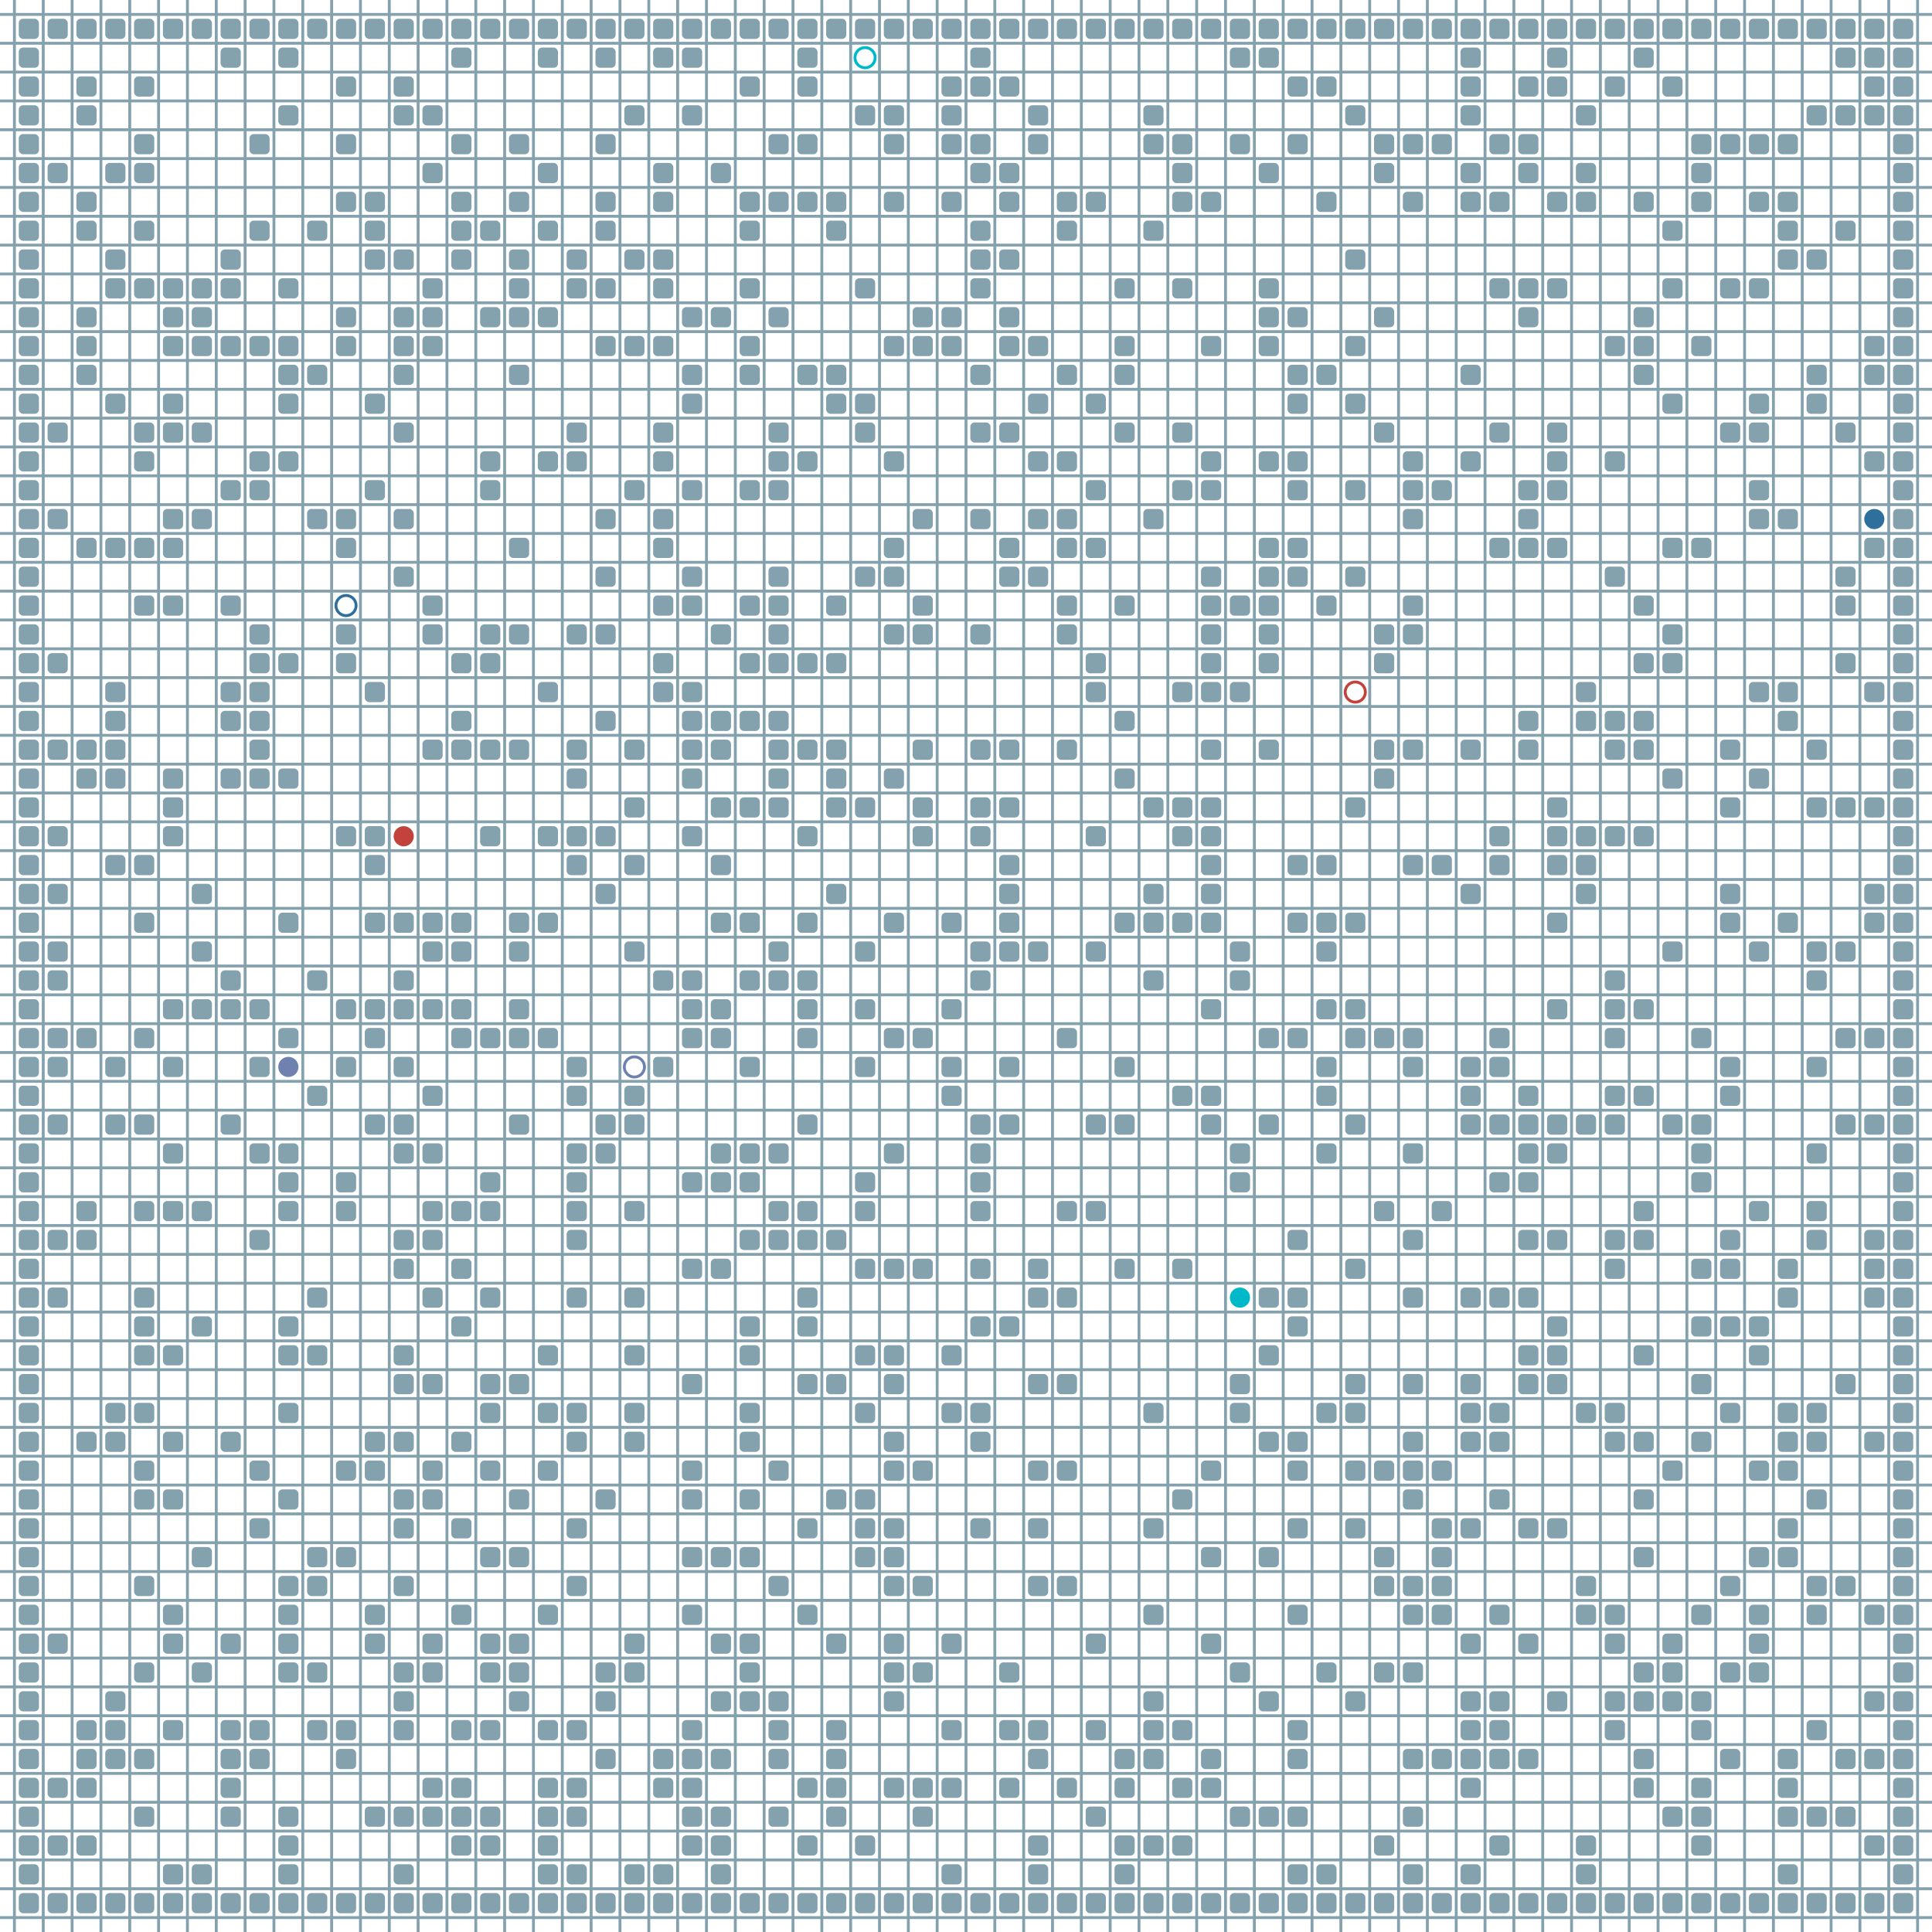<?xml version="1.0" encoding="UTF-8"?>
        <svg xmlns="http://www.w3.org/2000/svg" xmlns:xlink="http://www.w3.org/1999/xlink"
             width="512" height="512" viewBox="0 -6700 6700 6700">
<defs>

        <rect id="obstacle" width="70" height="70" fill="#84A1AE" rx="15"/>
        <style>
        .line {stroke: #84A1AE; stroke-width: 10;}
        .agent {r: 35;}
        .target {fill: none; stroke-width: 10; r: 35;}
        </style>
        
</defs>

<line class="line" x1="-50.0" x2="-50.0" y1="0" y2="-6700" />
<line class="line" x1="50.0" x2="50.0" y1="0" y2="-6700" />
<line class="line" x1="150.0" x2="150.0" y1="0" y2="-6700" />
<line class="line" x1="250.0" x2="250.0" y1="0" y2="-6700" />
<line class="line" x1="350.0" x2="350.0" y1="0" y2="-6700" />
<line class="line" x1="450.0" x2="450.0" y1="0" y2="-6700" />
<line class="line" x1="550.0" x2="550.0" y1="0" y2="-6700" />
<line class="line" x1="650.0" x2="650.0" y1="0" y2="-6700" />
<line class="line" x1="750.0" x2="750.0" y1="0" y2="-6700" />
<line class="line" x1="850.0" x2="850.0" y1="0" y2="-6700" />
<line class="line" x1="950.0" x2="950.0" y1="0" y2="-6700" />
<line class="line" x1="1050.0" x2="1050.0" y1="0" y2="-6700" />
<line class="line" x1="1150.0" x2="1150.0" y1="0" y2="-6700" />
<line class="line" x1="1250.0" x2="1250.0" y1="0" y2="-6700" />
<line class="line" x1="1350.0" x2="1350.0" y1="0" y2="-6700" />
<line class="line" x1="1450.0" x2="1450.0" y1="0" y2="-6700" />
<line class="line" x1="1550.0" x2="1550.0" y1="0" y2="-6700" />
<line class="line" x1="1650.0" x2="1650.0" y1="0" y2="-6700" />
<line class="line" x1="1750.0" x2="1750.0" y1="0" y2="-6700" />
<line class="line" x1="1850.0" x2="1850.0" y1="0" y2="-6700" />
<line class="line" x1="1950.0" x2="1950.0" y1="0" y2="-6700" />
<line class="line" x1="2050.0" x2="2050.0" y1="0" y2="-6700" />
<line class="line" x1="2150.0" x2="2150.0" y1="0" y2="-6700" />
<line class="line" x1="2250.0" x2="2250.0" y1="0" y2="-6700" />
<line class="line" x1="2350.0" x2="2350.0" y1="0" y2="-6700" />
<line class="line" x1="2450.0" x2="2450.0" y1="0" y2="-6700" />
<line class="line" x1="2550.0" x2="2550.0" y1="0" y2="-6700" />
<line class="line" x1="2650.0" x2="2650.0" y1="0" y2="-6700" />
<line class="line" x1="2750.0" x2="2750.0" y1="0" y2="-6700" />
<line class="line" x1="2850.0" x2="2850.0" y1="0" y2="-6700" />
<line class="line" x1="2950.0" x2="2950.0" y1="0" y2="-6700" />
<line class="line" x1="3050.0" x2="3050.0" y1="0" y2="-6700" />
<line class="line" x1="3150.0" x2="3150.0" y1="0" y2="-6700" />
<line class="line" x1="3250.0" x2="3250.0" y1="0" y2="-6700" />
<line class="line" x1="3350.0" x2="3350.0" y1="0" y2="-6700" />
<line class="line" x1="3450.0" x2="3450.0" y1="0" y2="-6700" />
<line class="line" x1="3550.0" x2="3550.0" y1="0" y2="-6700" />
<line class="line" x1="3650.0" x2="3650.0" y1="0" y2="-6700" />
<line class="line" x1="3750.0" x2="3750.0" y1="0" y2="-6700" />
<line class="line" x1="3850.0" x2="3850.0" y1="0" y2="-6700" />
<line class="line" x1="3950.0" x2="3950.0" y1="0" y2="-6700" />
<line class="line" x1="4050.0" x2="4050.0" y1="0" y2="-6700" />
<line class="line" x1="4150.0" x2="4150.0" y1="0" y2="-6700" />
<line class="line" x1="4250.0" x2="4250.0" y1="0" y2="-6700" />
<line class="line" x1="4350.0" x2="4350.0" y1="0" y2="-6700" />
<line class="line" x1="4450.0" x2="4450.0" y1="0" y2="-6700" />
<line class="line" x1="4550.0" x2="4550.0" y1="0" y2="-6700" />
<line class="line" x1="4650.0" x2="4650.0" y1="0" y2="-6700" />
<line class="line" x1="4750.0" x2="4750.0" y1="0" y2="-6700" />
<line class="line" x1="4850.0" x2="4850.0" y1="0" y2="-6700" />
<line class="line" x1="4950.0" x2="4950.0" y1="0" y2="-6700" />
<line class="line" x1="5050.0" x2="5050.0" y1="0" y2="-6700" />
<line class="line" x1="5150.0" x2="5150.0" y1="0" y2="-6700" />
<line class="line" x1="5250.0" x2="5250.0" y1="0" y2="-6700" />
<line class="line" x1="5350.0" x2="5350.0" y1="0" y2="-6700" />
<line class="line" x1="5450.0" x2="5450.0" y1="0" y2="-6700" />
<line class="line" x1="5550.0" x2="5550.0" y1="0" y2="-6700" />
<line class="line" x1="5650.0" x2="5650.0" y1="0" y2="-6700" />
<line class="line" x1="5750.0" x2="5750.0" y1="0" y2="-6700" />
<line class="line" x1="5850.0" x2="5850.0" y1="0" y2="-6700" />
<line class="line" x1="5950.0" x2="5950.0" y1="0" y2="-6700" />
<line class="line" x1="6050.0" x2="6050.0" y1="0" y2="-6700" />
<line class="line" x1="6150.0" x2="6150.0" y1="0" y2="-6700" />
<line class="line" x1="6250.0" x2="6250.0" y1="0" y2="-6700" />
<line class="line" x1="6350.0" x2="6350.0" y1="0" y2="-6700" />
<line class="line" x1="6450.0" x2="6450.0" y1="0" y2="-6700" />
<line class="line" x1="6550.0" x2="6550.0" y1="0" y2="-6700" />
<line class="line" x1="6650.0" x2="6650.0" y1="0" y2="-6700" />
<line class="line" x1="0" x2="6700" y1="50.0" y2="50.0" />
<line class="line" x1="0" x2="6700" y1="-50.0" y2="-50.0" />
<line class="line" x1="0" x2="6700" y1="-150.0" y2="-150.0" />
<line class="line" x1="0" x2="6700" y1="-250.0" y2="-250.0" />
<line class="line" x1="0" x2="6700" y1="-350.0" y2="-350.0" />
<line class="line" x1="0" x2="6700" y1="-450.0" y2="-450.0" />
<line class="line" x1="0" x2="6700" y1="-550.0" y2="-550.0" />
<line class="line" x1="0" x2="6700" y1="-650.0" y2="-650.0" />
<line class="line" x1="0" x2="6700" y1="-750.0" y2="-750.0" />
<line class="line" x1="0" x2="6700" y1="-850.0" y2="-850.0" />
<line class="line" x1="0" x2="6700" y1="-950.0" y2="-950.0" />
<line class="line" x1="0" x2="6700" y1="-1050.0" y2="-1050.0" />
<line class="line" x1="0" x2="6700" y1="-1150.0" y2="-1150.0" />
<line class="line" x1="0" x2="6700" y1="-1250.0" y2="-1250.0" />
<line class="line" x1="0" x2="6700" y1="-1350.0" y2="-1350.0" />
<line class="line" x1="0" x2="6700" y1="-1450.0" y2="-1450.0" />
<line class="line" x1="0" x2="6700" y1="-1550.0" y2="-1550.0" />
<line class="line" x1="0" x2="6700" y1="-1650.0" y2="-1650.0" />
<line class="line" x1="0" x2="6700" y1="-1750.0" y2="-1750.0" />
<line class="line" x1="0" x2="6700" y1="-1850.0" y2="-1850.0" />
<line class="line" x1="0" x2="6700" y1="-1950.0" y2="-1950.0" />
<line class="line" x1="0" x2="6700" y1="-2050.0" y2="-2050.0" />
<line class="line" x1="0" x2="6700" y1="-2150.0" y2="-2150.0" />
<line class="line" x1="0" x2="6700" y1="-2250.0" y2="-2250.0" />
<line class="line" x1="0" x2="6700" y1="-2350.0" y2="-2350.0" />
<line class="line" x1="0" x2="6700" y1="-2450.0" y2="-2450.0" />
<line class="line" x1="0" x2="6700" y1="-2550.0" y2="-2550.0" />
<line class="line" x1="0" x2="6700" y1="-2650.0" y2="-2650.0" />
<line class="line" x1="0" x2="6700" y1="-2750.0" y2="-2750.0" />
<line class="line" x1="0" x2="6700" y1="-2850.0" y2="-2850.0" />
<line class="line" x1="0" x2="6700" y1="-2950.0" y2="-2950.0" />
<line class="line" x1="0" x2="6700" y1="-3050.0" y2="-3050.0" />
<line class="line" x1="0" x2="6700" y1="-3150.0" y2="-3150.0" />
<line class="line" x1="0" x2="6700" y1="-3250.0" y2="-3250.0" />
<line class="line" x1="0" x2="6700" y1="-3350.0" y2="-3350.0" />
<line class="line" x1="0" x2="6700" y1="-3450.0" y2="-3450.0" />
<line class="line" x1="0" x2="6700" y1="-3550.0" y2="-3550.0" />
<line class="line" x1="0" x2="6700" y1="-3650.0" y2="-3650.0" />
<line class="line" x1="0" x2="6700" y1="-3750.0" y2="-3750.0" />
<line class="line" x1="0" x2="6700" y1="-3850.0" y2="-3850.0" />
<line class="line" x1="0" x2="6700" y1="-3950.0" y2="-3950.0" />
<line class="line" x1="0" x2="6700" y1="-4050.0" y2="-4050.0" />
<line class="line" x1="0" x2="6700" y1="-4150.0" y2="-4150.0" />
<line class="line" x1="0" x2="6700" y1="-4250.0" y2="-4250.0" />
<line class="line" x1="0" x2="6700" y1="-4350.0" y2="-4350.0" />
<line class="line" x1="0" x2="6700" y1="-4450.0" y2="-4450.0" />
<line class="line" x1="0" x2="6700" y1="-4550.0" y2="-4550.0" />
<line class="line" x1="0" x2="6700" y1="-4650.0" y2="-4650.0" />
<line class="line" x1="0" x2="6700" y1="-4750.0" y2="-4750.0" />
<line class="line" x1="0" x2="6700" y1="-4850.0" y2="-4850.0" />
<line class="line" x1="0" x2="6700" y1="-4950.0" y2="-4950.0" />
<line class="line" x1="0" x2="6700" y1="-5050.0" y2="-5050.0" />
<line class="line" x1="0" x2="6700" y1="-5150.0" y2="-5150.0" />
<line class="line" x1="0" x2="6700" y1="-5250.0" y2="-5250.0" />
<line class="line" x1="0" x2="6700" y1="-5350.0" y2="-5350.0" />
<line class="line" x1="0" x2="6700" y1="-5450.0" y2="-5450.0" />
<line class="line" x1="0" x2="6700" y1="-5550.0" y2="-5550.0" />
<line class="line" x1="0" x2="6700" y1="-5650.0" y2="-5650.0" />
<line class="line" x1="0" x2="6700" y1="-5750.0" y2="-5750.0" />
<line class="line" x1="0" x2="6700" y1="-5850.0" y2="-5850.0" />
<line class="line" x1="0" x2="6700" y1="-5950.0" y2="-5950.0" />
<line class="line" x1="0" x2="6700" y1="-6050.0" y2="-6050.0" />
<line class="line" x1="0" x2="6700" y1="-6150.0" y2="-6150.0" />
<line class="line" x1="0" x2="6700" y1="-6250.0" y2="-6250.0" />
<line class="line" x1="0" x2="6700" y1="-6350.0" y2="-6350.0" />
<line class="line" x1="0" x2="6700" y1="-6450.0" y2="-6450.0" />
<line class="line" x1="0" x2="6700" y1="-6550.0" y2="-6550.0" />
<line class="line" x1="0" x2="6700" y1="-6650.0" y2="-6650.0" />
<use href="#obstacle" x="65" y="-135" />
<use href="#obstacle" x="65" y="-235" />
<use href="#obstacle" x="65" y="-335" />
<use href="#obstacle" x="65" y="-435" />
<use href="#obstacle" x="65" y="-535" />
<use href="#obstacle" x="65" y="-635" />
<use href="#obstacle" x="65" y="-735" />
<use href="#obstacle" x="65" y="-835" />
<use href="#obstacle" x="65" y="-935" />
<use href="#obstacle" x="65" y="-1035" />
<use href="#obstacle" x="65" y="-1135" />
<use href="#obstacle" x="65" y="-1235" />
<use href="#obstacle" x="65" y="-1335" />
<use href="#obstacle" x="65" y="-1435" />
<use href="#obstacle" x="65" y="-1535" />
<use href="#obstacle" x="65" y="-1635" />
<use href="#obstacle" x="65" y="-1735" />
<use href="#obstacle" x="65" y="-1835" />
<use href="#obstacle" x="65" y="-1935" />
<use href="#obstacle" x="65" y="-2035" />
<use href="#obstacle" x="65" y="-2135" />
<use href="#obstacle" x="65" y="-2235" />
<use href="#obstacle" x="65" y="-2335" />
<use href="#obstacle" x="65" y="-2435" />
<use href="#obstacle" x="65" y="-2535" />
<use href="#obstacle" x="65" y="-2635" />
<use href="#obstacle" x="65" y="-2735" />
<use href="#obstacle" x="65" y="-2835" />
<use href="#obstacle" x="65" y="-2935" />
<use href="#obstacle" x="65" y="-3035" />
<use href="#obstacle" x="65" y="-3135" />
<use href="#obstacle" x="65" y="-3235" />
<use href="#obstacle" x="65" y="-3335" />
<use href="#obstacle" x="65" y="-3435" />
<use href="#obstacle" x="65" y="-3535" />
<use href="#obstacle" x="65" y="-3635" />
<use href="#obstacle" x="65" y="-3735" />
<use href="#obstacle" x="65" y="-3835" />
<use href="#obstacle" x="65" y="-3935" />
<use href="#obstacle" x="65" y="-4035" />
<use href="#obstacle" x="65" y="-4135" />
<use href="#obstacle" x="65" y="-4235" />
<use href="#obstacle" x="65" y="-4335" />
<use href="#obstacle" x="65" y="-4435" />
<use href="#obstacle" x="65" y="-4535" />
<use href="#obstacle" x="65" y="-4635" />
<use href="#obstacle" x="65" y="-4735" />
<use href="#obstacle" x="65" y="-4835" />
<use href="#obstacle" x="65" y="-4935" />
<use href="#obstacle" x="65" y="-5035" />
<use href="#obstacle" x="65" y="-5135" />
<use href="#obstacle" x="65" y="-5235" />
<use href="#obstacle" x="65" y="-5335" />
<use href="#obstacle" x="65" y="-5435" />
<use href="#obstacle" x="65" y="-5535" />
<use href="#obstacle" x="65" y="-5635" />
<use href="#obstacle" x="65" y="-5735" />
<use href="#obstacle" x="65" y="-5835" />
<use href="#obstacle" x="65" y="-5935" />
<use href="#obstacle" x="65" y="-6035" />
<use href="#obstacle" x="65" y="-6135" />
<use href="#obstacle" x="65" y="-6235" />
<use href="#obstacle" x="65" y="-6335" />
<use href="#obstacle" x="65" y="-6435" />
<use href="#obstacle" x="65" y="-6535" />
<use href="#obstacle" x="65" y="-6635" />
<use href="#obstacle" x="165" y="-135" />
<use href="#obstacle" x="165" y="-335" />
<use href="#obstacle" x="165" y="-535" />
<use href="#obstacle" x="165" y="-1035" />
<use href="#obstacle" x="165" y="-2235" />
<use href="#obstacle" x="165" y="-2435" />
<use href="#obstacle" x="165" y="-2835" />
<use href="#obstacle" x="165" y="-3035" />
<use href="#obstacle" x="165" y="-3135" />
<use href="#obstacle" x="165" y="-3335" />
<use href="#obstacle" x="165" y="-3435" />
<use href="#obstacle" x="165" y="-3635" />
<use href="#obstacle" x="165" y="-3835" />
<use href="#obstacle" x="165" y="-4135" />
<use href="#obstacle" x="165" y="-4435" />
<use href="#obstacle" x="165" y="-4935" />
<use href="#obstacle" x="165" y="-5235" />
<use href="#obstacle" x="165" y="-6135" />
<use href="#obstacle" x="165" y="-6635" />
<use href="#obstacle" x="265" y="-135" />
<use href="#obstacle" x="265" y="-335" />
<use href="#obstacle" x="265" y="-535" />
<use href="#obstacle" x="265" y="-635" />
<use href="#obstacle" x="265" y="-735" />
<use href="#obstacle" x="265" y="-1735" />
<use href="#obstacle" x="265" y="-2435" />
<use href="#obstacle" x="265" y="-2535" />
<use href="#obstacle" x="265" y="-3135" />
<use href="#obstacle" x="265" y="-4035" />
<use href="#obstacle" x="265" y="-4135" />
<use href="#obstacle" x="265" y="-4835" />
<use href="#obstacle" x="265" y="-5435" />
<use href="#obstacle" x="265" y="-5535" />
<use href="#obstacle" x="265" y="-5635" />
<use href="#obstacle" x="265" y="-5935" />
<use href="#obstacle" x="265" y="-6035" />
<use href="#obstacle" x="265" y="-6335" />
<use href="#obstacle" x="265" y="-6435" />
<use href="#obstacle" x="265" y="-6635" />
<use href="#obstacle" x="365" y="-135" />
<use href="#obstacle" x="365" y="-635" />
<use href="#obstacle" x="365" y="-735" />
<use href="#obstacle" x="365" y="-835" />
<use href="#obstacle" x="365" y="-1735" />
<use href="#obstacle" x="365" y="-1835" />
<use href="#obstacle" x="365" y="-2835" />
<use href="#obstacle" x="365" y="-3035" />
<use href="#obstacle" x="365" y="-3735" />
<use href="#obstacle" x="365" y="-4035" />
<use href="#obstacle" x="365" y="-4135" />
<use href="#obstacle" x="365" y="-4235" />
<use href="#obstacle" x="365" y="-4335" />
<use href="#obstacle" x="365" y="-4835" />
<use href="#obstacle" x="365" y="-5335" />
<use href="#obstacle" x="365" y="-5735" />
<use href="#obstacle" x="365" y="-5835" />
<use href="#obstacle" x="365" y="-6135" />
<use href="#obstacle" x="365" y="-6635" />
<use href="#obstacle" x="465" y="-135" />
<use href="#obstacle" x="465" y="-435" />
<use href="#obstacle" x="465" y="-635" />
<use href="#obstacle" x="465" y="-935" />
<use href="#obstacle" x="465" y="-1235" />
<use href="#obstacle" x="465" y="-1535" />
<use href="#obstacle" x="465" y="-1635" />
<use href="#obstacle" x="465" y="-1835" />
<use href="#obstacle" x="465" y="-2035" />
<use href="#obstacle" x="465" y="-2135" />
<use href="#obstacle" x="465" y="-2235" />
<use href="#obstacle" x="465" y="-2535" />
<use href="#obstacle" x="465" y="-2835" />
<use href="#obstacle" x="465" y="-3135" />
<use href="#obstacle" x="465" y="-3535" />
<use href="#obstacle" x="465" y="-3735" />
<use href="#obstacle" x="465" y="-4635" />
<use href="#obstacle" x="465" y="-4835" />
<use href="#obstacle" x="465" y="-5135" />
<use href="#obstacle" x="465" y="-5235" />
<use href="#obstacle" x="465" y="-5735" />
<use href="#obstacle" x="465" y="-5935" />
<use href="#obstacle" x="465" y="-6135" />
<use href="#obstacle" x="465" y="-6235" />
<use href="#obstacle" x="465" y="-6435" />
<use href="#obstacle" x="465" y="-6635" />
<use href="#obstacle" x="565" y="-135" />
<use href="#obstacle" x="565" y="-235" />
<use href="#obstacle" x="565" y="-735" />
<use href="#obstacle" x="565" y="-1035" />
<use href="#obstacle" x="565" y="-1135" />
<use href="#obstacle" x="565" y="-1535" />
<use href="#obstacle" x="565" y="-1735" />
<use href="#obstacle" x="565" y="-2035" />
<use href="#obstacle" x="565" y="-2535" />
<use href="#obstacle" x="565" y="-2735" />
<use href="#obstacle" x="565" y="-3035" />
<use href="#obstacle" x="565" y="-3235" />
<use href="#obstacle" x="565" y="-3835" />
<use href="#obstacle" x="565" y="-3935" />
<use href="#obstacle" x="565" y="-4035" />
<use href="#obstacle" x="565" y="-4635" />
<use href="#obstacle" x="565" y="-4835" />
<use href="#obstacle" x="565" y="-4935" />
<use href="#obstacle" x="565" y="-5235" />
<use href="#obstacle" x="565" y="-5335" />
<use href="#obstacle" x="565" y="-5535" />
<use href="#obstacle" x="565" y="-5635" />
<use href="#obstacle" x="565" y="-5735" />
<use href="#obstacle" x="565" y="-6635" />
<use href="#obstacle" x="665" y="-135" />
<use href="#obstacle" x="665" y="-235" />
<use href="#obstacle" x="665" y="-935" />
<use href="#obstacle" x="665" y="-1335" />
<use href="#obstacle" x="665" y="-2135" />
<use href="#obstacle" x="665" y="-2535" />
<use href="#obstacle" x="665" y="-3235" />
<use href="#obstacle" x="665" y="-3435" />
<use href="#obstacle" x="665" y="-3635" />
<use href="#obstacle" x="665" y="-4935" />
<use href="#obstacle" x="665" y="-5235" />
<use href="#obstacle" x="665" y="-5535" />
<use href="#obstacle" x="665" y="-5635" />
<use href="#obstacle" x="665" y="-5735" />
<use href="#obstacle" x="665" y="-6635" />
<use href="#obstacle" x="765" y="-135" />
<use href="#obstacle" x="765" y="-435" />
<use href="#obstacle" x="765" y="-535" />
<use href="#obstacle" x="765" y="-635" />
<use href="#obstacle" x="765" y="-735" />
<use href="#obstacle" x="765" y="-1035" />
<use href="#obstacle" x="765" y="-1735" />
<use href="#obstacle" x="765" y="-2835" />
<use href="#obstacle" x="765" y="-3235" />
<use href="#obstacle" x="765" y="-3335" />
<use href="#obstacle" x="765" y="-4035" />
<use href="#obstacle" x="765" y="-4235" />
<use href="#obstacle" x="765" y="-4335" />
<use href="#obstacle" x="765" y="-4635" />
<use href="#obstacle" x="765" y="-5035" />
<use href="#obstacle" x="765" y="-5535" />
<use href="#obstacle" x="765" y="-5735" />
<use href="#obstacle" x="765" y="-5835" />
<use href="#obstacle" x="765" y="-6535" />
<use href="#obstacle" x="765" y="-6635" />
<use href="#obstacle" x="865" y="-135" />
<use href="#obstacle" x="865" y="-635" />
<use href="#obstacle" x="865" y="-735" />
<use href="#obstacle" x="865" y="-1435" />
<use href="#obstacle" x="865" y="-1635" />
<use href="#obstacle" x="865" y="-2435" />
<use href="#obstacle" x="865" y="-2735" />
<use href="#obstacle" x="865" y="-3035" />
<use href="#obstacle" x="865" y="-3235" />
<use href="#obstacle" x="865" y="-4035" />
<use href="#obstacle" x="865" y="-4135" />
<use href="#obstacle" x="865" y="-4235" />
<use href="#obstacle" x="865" y="-4335" />
<use href="#obstacle" x="865" y="-4435" />
<use href="#obstacle" x="865" y="-4535" />
<use href="#obstacle" x="865" y="-5035" />
<use href="#obstacle" x="865" y="-5135" />
<use href="#obstacle" x="865" y="-5535" />
<use href="#obstacle" x="865" y="-5935" />
<use href="#obstacle" x="865" y="-6235" />
<use href="#obstacle" x="865" y="-6635" />
<use href="#obstacle" x="965" y="-135" />
<use href="#obstacle" x="965" y="-235" />
<use href="#obstacle" x="965" y="-335" />
<use href="#obstacle" x="965" y="-435" />
<use href="#obstacle" x="965" y="-935" />
<use href="#obstacle" x="965" y="-1035" />
<use href="#obstacle" x="965" y="-1135" />
<use href="#obstacle" x="965" y="-1235" />
<use href="#obstacle" x="965" y="-1535" />
<use href="#obstacle" x="965" y="-1835" />
<use href="#obstacle" x="965" y="-2035" />
<use href="#obstacle" x="965" y="-2135" />
<use href="#obstacle" x="965" y="-2535" />
<use href="#obstacle" x="965" y="-2635" />
<use href="#obstacle" x="965" y="-2735" />
<use href="#obstacle" x="965" y="-3135" />
<use href="#obstacle" x="965" y="-3535" />
<use href="#obstacle" x="965" y="-4035" />
<use href="#obstacle" x="965" y="-4435" />
<use href="#obstacle" x="965" y="-5135" />
<use href="#obstacle" x="965" y="-5335" />
<use href="#obstacle" x="965" y="-5435" />
<use href="#obstacle" x="965" y="-5535" />
<use href="#obstacle" x="965" y="-5735" />
<use href="#obstacle" x="965" y="-6335" />
<use href="#obstacle" x="965" y="-6535" />
<use href="#obstacle" x="965" y="-6635" />
<use href="#obstacle" x="1065" y="-135" />
<use href="#obstacle" x="1065" y="-735" />
<use href="#obstacle" x="1065" y="-935" />
<use href="#obstacle" x="1065" y="-1235" />
<use href="#obstacle" x="1065" y="-1335" />
<use href="#obstacle" x="1065" y="-2035" />
<use href="#obstacle" x="1065" y="-2235" />
<use href="#obstacle" x="1065" y="-2935" />
<use href="#obstacle" x="1065" y="-3335" />
<use href="#obstacle" x="1065" y="-4935" />
<use href="#obstacle" x="1065" y="-5435" />
<use href="#obstacle" x="1065" y="-5935" />
<use href="#obstacle" x="1065" y="-6635" />
<use href="#obstacle" x="1165" y="-135" />
<use href="#obstacle" x="1165" y="-635" />
<use href="#obstacle" x="1165" y="-735" />
<use href="#obstacle" x="1165" y="-1335" />
<use href="#obstacle" x="1165" y="-1635" />
<use href="#obstacle" x="1165" y="-2535" />
<use href="#obstacle" x="1165" y="-2635" />
<use href="#obstacle" x="1165" y="-3035" />
<use href="#obstacle" x="1165" y="-3235" />
<use href="#obstacle" x="1165" y="-3835" />
<use href="#obstacle" x="1165" y="-4435" />
<use href="#obstacle" x="1165" y="-4535" />
<use href="#obstacle" x="1165" y="-4835" />
<use href="#obstacle" x="1165" y="-4935" />
<use href="#obstacle" x="1165" y="-5535" />
<use href="#obstacle" x="1165" y="-5635" />
<use href="#obstacle" x="1165" y="-6035" />
<use href="#obstacle" x="1165" y="-6235" />
<use href="#obstacle" x="1165" y="-6435" />
<use href="#obstacle" x="1165" y="-6635" />
<use href="#obstacle" x="1265" y="-135" />
<use href="#obstacle" x="1265" y="-435" />
<use href="#obstacle" x="1265" y="-1035" />
<use href="#obstacle" x="1265" y="-1135" />
<use href="#obstacle" x="1265" y="-1635" />
<use href="#obstacle" x="1265" y="-1735" />
<use href="#obstacle" x="1265" y="-2835" />
<use href="#obstacle" x="1265" y="-3135" />
<use href="#obstacle" x="1265" y="-3235" />
<use href="#obstacle" x="1265" y="-3535" />
<use href="#obstacle" x="1265" y="-3735" />
<use href="#obstacle" x="1265" y="-3835" />
<use href="#obstacle" x="1265" y="-4335" />
<use href="#obstacle" x="1265" y="-5035" />
<use href="#obstacle" x="1265" y="-5335" />
<use href="#obstacle" x="1265" y="-5835" />
<use href="#obstacle" x="1265" y="-5935" />
<use href="#obstacle" x="1265" y="-6035" />
<use href="#obstacle" x="1265" y="-6635" />
<use href="#obstacle" x="1365" y="-135" />
<use href="#obstacle" x="1365" y="-235" />
<use href="#obstacle" x="1365" y="-435" />
<use href="#obstacle" x="1365" y="-735" />
<use href="#obstacle" x="1365" y="-835" />
<use href="#obstacle" x="1365" y="-935" />
<use href="#obstacle" x="1365" y="-1235" />
<use href="#obstacle" x="1365" y="-1435" />
<use href="#obstacle" x="1365" y="-1535" />
<use href="#obstacle" x="1365" y="-1735" />
<use href="#obstacle" x="1365" y="-1935" />
<use href="#obstacle" x="1365" y="-2035" />
<use href="#obstacle" x="1365" y="-2335" />
<use href="#obstacle" x="1365" y="-2435" />
<use href="#obstacle" x="1365" y="-2735" />
<use href="#obstacle" x="1365" y="-2835" />
<use href="#obstacle" x="1365" y="-3035" />
<use href="#obstacle" x="1365" y="-3235" />
<use href="#obstacle" x="1365" y="-3335" />
<use href="#obstacle" x="1365" y="-3535" />
<use href="#obstacle" x="1365" y="-4735" />
<use href="#obstacle" x="1365" y="-4935" />
<use href="#obstacle" x="1365" y="-5235" />
<use href="#obstacle" x="1365" y="-5435" />
<use href="#obstacle" x="1365" y="-5535" />
<use href="#obstacle" x="1365" y="-5635" />
<use href="#obstacle" x="1365" y="-5835" />
<use href="#obstacle" x="1365" y="-6335" />
<use href="#obstacle" x="1365" y="-6435" />
<use href="#obstacle" x="1365" y="-6635" />
<use href="#obstacle" x="1465" y="-135" />
<use href="#obstacle" x="1465" y="-435" />
<use href="#obstacle" x="1465" y="-535" />
<use href="#obstacle" x="1465" y="-935" />
<use href="#obstacle" x="1465" y="-1035" />
<use href="#obstacle" x="1465" y="-1535" />
<use href="#obstacle" x="1465" y="-1635" />
<use href="#obstacle" x="1465" y="-1935" />
<use href="#obstacle" x="1465" y="-2235" />
<use href="#obstacle" x="1465" y="-2435" />
<use href="#obstacle" x="1465" y="-2535" />
<use href="#obstacle" x="1465" y="-2735" />
<use href="#obstacle" x="1465" y="-2935" />
<use href="#obstacle" x="1465" y="-3235" />
<use href="#obstacle" x="1465" y="-3435" />
<use href="#obstacle" x="1465" y="-3535" />
<use href="#obstacle" x="1465" y="-4135" />
<use href="#obstacle" x="1465" y="-4535" />
<use href="#obstacle" x="1465" y="-4635" />
<use href="#obstacle" x="1465" y="-5535" />
<use href="#obstacle" x="1465" y="-5635" />
<use href="#obstacle" x="1465" y="-5735" />
<use href="#obstacle" x="1465" y="-6135" />
<use href="#obstacle" x="1465" y="-6335" />
<use href="#obstacle" x="1465" y="-6635" />
<use href="#obstacle" x="1565" y="-135" />
<use href="#obstacle" x="1565" y="-335" />
<use href="#obstacle" x="1565" y="-435" />
<use href="#obstacle" x="1565" y="-535" />
<use href="#obstacle" x="1565" y="-735" />
<use href="#obstacle" x="1565" y="-1135" />
<use href="#obstacle" x="1565" y="-1435" />
<use href="#obstacle" x="1565" y="-1735" />
<use href="#obstacle" x="1565" y="-2135" />
<use href="#obstacle" x="1565" y="-2335" />
<use href="#obstacle" x="1565" y="-2535" />
<use href="#obstacle" x="1565" y="-3135" />
<use href="#obstacle" x="1565" y="-3235" />
<use href="#obstacle" x="1565" y="-3435" />
<use href="#obstacle" x="1565" y="-3535" />
<use href="#obstacle" x="1565" y="-4135" />
<use href="#obstacle" x="1565" y="-4235" />
<use href="#obstacle" x="1565" y="-4435" />
<use href="#obstacle" x="1565" y="-5835" />
<use href="#obstacle" x="1565" y="-5935" />
<use href="#obstacle" x="1565" y="-6035" />
<use href="#obstacle" x="1565" y="-6235" />
<use href="#obstacle" x="1565" y="-6535" />
<use href="#obstacle" x="1565" y="-6635" />
<use href="#obstacle" x="1665" y="-135" />
<use href="#obstacle" x="1665" y="-335" />
<use href="#obstacle" x="1665" y="-435" />
<use href="#obstacle" x="1665" y="-735" />
<use href="#obstacle" x="1665" y="-935" />
<use href="#obstacle" x="1665" y="-1035" />
<use href="#obstacle" x="1665" y="-1335" />
<use href="#obstacle" x="1665" y="-1635" />
<use href="#obstacle" x="1665" y="-1835" />
<use href="#obstacle" x="1665" y="-1935" />
<use href="#obstacle" x="1665" y="-2235" />
<use href="#obstacle" x="1665" y="-2535" />
<use href="#obstacle" x="1665" y="-2635" />
<use href="#obstacle" x="1665" y="-3135" />
<use href="#obstacle" x="1665" y="-3835" />
<use href="#obstacle" x="1665" y="-4135" />
<use href="#obstacle" x="1665" y="-4435" />
<use href="#obstacle" x="1665" y="-4535" />
<use href="#obstacle" x="1665" y="-5035" />
<use href="#obstacle" x="1665" y="-5135" />
<use href="#obstacle" x="1665" y="-5635" />
<use href="#obstacle" x="1665" y="-5935" />
<use href="#obstacle" x="1665" y="-6635" />
<use href="#obstacle" x="1765" y="-135" />
<use href="#obstacle" x="1765" y="-835" />
<use href="#obstacle" x="1765" y="-935" />
<use href="#obstacle" x="1765" y="-1035" />
<use href="#obstacle" x="1765" y="-1335" />
<use href="#obstacle" x="1765" y="-1535" />
<use href="#obstacle" x="1765" y="-1935" />
<use href="#obstacle" x="1765" y="-2835" />
<use href="#obstacle" x="1765" y="-3135" />
<use href="#obstacle" x="1765" y="-3235" />
<use href="#obstacle" x="1765" y="-3435" />
<use href="#obstacle" x="1765" y="-3535" />
<use href="#obstacle" x="1765" y="-4135" />
<use href="#obstacle" x="1765" y="-4535" />
<use href="#obstacle" x="1765" y="-4835" />
<use href="#obstacle" x="1765" y="-5435" />
<use href="#obstacle" x="1765" y="-5635" />
<use href="#obstacle" x="1765" y="-5735" />
<use href="#obstacle" x="1765" y="-5835" />
<use href="#obstacle" x="1765" y="-6035" />
<use href="#obstacle" x="1765" y="-6235" />
<use href="#obstacle" x="1765" y="-6635" />
<use href="#obstacle" x="1865" y="-135" />
<use href="#obstacle" x="1865" y="-235" />
<use href="#obstacle" x="1865" y="-335" />
<use href="#obstacle" x="1865" y="-435" />
<use href="#obstacle" x="1865" y="-535" />
<use href="#obstacle" x="1865" y="-735" />
<use href="#obstacle" x="1865" y="-1135" />
<use href="#obstacle" x="1865" y="-1635" />
<use href="#obstacle" x="1865" y="-1835" />
<use href="#obstacle" x="1865" y="-2035" />
<use href="#obstacle" x="1865" y="-3135" />
<use href="#obstacle" x="1865" y="-3535" />
<use href="#obstacle" x="1865" y="-3835" />
<use href="#obstacle" x="1865" y="-4335" />
<use href="#obstacle" x="1865" y="-5135" />
<use href="#obstacle" x="1865" y="-5635" />
<use href="#obstacle" x="1865" y="-5935" />
<use href="#obstacle" x="1865" y="-6135" />
<use href="#obstacle" x="1865" y="-6535" />
<use href="#obstacle" x="1865" y="-6635" />
<use href="#obstacle" x="1965" y="-135" />
<use href="#obstacle" x="1965" y="-235" />
<use href="#obstacle" x="1965" y="-435" />
<use href="#obstacle" x="1965" y="-535" />
<use href="#obstacle" x="1965" y="-735" />
<use href="#obstacle" x="1965" y="-1235" />
<use href="#obstacle" x="1965" y="-1435" />
<use href="#obstacle" x="1965" y="-1735" />
<use href="#obstacle" x="1965" y="-1835" />
<use href="#obstacle" x="1965" y="-2235" />
<use href="#obstacle" x="1965" y="-2435" />
<use href="#obstacle" x="1965" y="-2535" />
<use href="#obstacle" x="1965" y="-2635" />
<use href="#obstacle" x="1965" y="-2735" />
<use href="#obstacle" x="1965" y="-2935" />
<use href="#obstacle" x="1965" y="-3035" />
<use href="#obstacle" x="1965" y="-3735" />
<use href="#obstacle" x="1965" y="-3835" />
<use href="#obstacle" x="1965" y="-4035" />
<use href="#obstacle" x="1965" y="-4135" />
<use href="#obstacle" x="1965" y="-4535" />
<use href="#obstacle" x="1965" y="-5135" />
<use href="#obstacle" x="1965" y="-5235" />
<use href="#obstacle" x="1965" y="-5735" />
<use href="#obstacle" x="1965" y="-5835" />
<use href="#obstacle" x="1965" y="-6635" />
<use href="#obstacle" x="2065" y="-135" />
<use href="#obstacle" x="2065" y="-635" />
<use href="#obstacle" x="2065" y="-835" />
<use href="#obstacle" x="2065" y="-935" />
<use href="#obstacle" x="2065" y="-1535" />
<use href="#obstacle" x="2065" y="-2735" />
<use href="#obstacle" x="2065" y="-2835" />
<use href="#obstacle" x="2065" y="-3635" />
<use href="#obstacle" x="2065" y="-3835" />
<use href="#obstacle" x="2065" y="-4235" />
<use href="#obstacle" x="2065" y="-4535" />
<use href="#obstacle" x="2065" y="-4735" />
<use href="#obstacle" x="2065" y="-4935" />
<use href="#obstacle" x="2065" y="-5535" />
<use href="#obstacle" x="2065" y="-5735" />
<use href="#obstacle" x="2065" y="-5935" />
<use href="#obstacle" x="2065" y="-6035" />
<use href="#obstacle" x="2065" y="-6235" />
<use href="#obstacle" x="2065" y="-6535" />
<use href="#obstacle" x="2065" y="-6635" />
<use href="#obstacle" x="2165" y="-135" />
<use href="#obstacle" x="2165" y="-235" />
<use href="#obstacle" x="2165" y="-935" />
<use href="#obstacle" x="2165" y="-1035" />
<use href="#obstacle" x="2165" y="-1735" />
<use href="#obstacle" x="2165" y="-1835" />
<use href="#obstacle" x="2165" y="-2035" />
<use href="#obstacle" x="2165" y="-2235" />
<use href="#obstacle" x="2165" y="-2535" />
<use href="#obstacle" x="2165" y="-2835" />
<use href="#obstacle" x="2165" y="-2935" />
<use href="#obstacle" x="2165" y="-3435" />
<use href="#obstacle" x="2165" y="-3735" />
<use href="#obstacle" x="2165" y="-3935" />
<use href="#obstacle" x="2165" y="-4135" />
<use href="#obstacle" x="2165" y="-5035" />
<use href="#obstacle" x="2165" y="-5535" />
<use href="#obstacle" x="2165" y="-5835" />
<use href="#obstacle" x="2165" y="-6335" />
<use href="#obstacle" x="2165" y="-6635" />
<use href="#obstacle" x="2265" y="-135" />
<use href="#obstacle" x="2265" y="-235" />
<use href="#obstacle" x="2265" y="-535" />
<use href="#obstacle" x="2265" y="-635" />
<use href="#obstacle" x="2265" y="-3035" />
<use href="#obstacle" x="2265" y="-3335" />
<use href="#obstacle" x="2265" y="-4335" />
<use href="#obstacle" x="2265" y="-4435" />
<use href="#obstacle" x="2265" y="-4635" />
<use href="#obstacle" x="2265" y="-4835" />
<use href="#obstacle" x="2265" y="-4935" />
<use href="#obstacle" x="2265" y="-5135" />
<use href="#obstacle" x="2265" y="-5235" />
<use href="#obstacle" x="2265" y="-5535" />
<use href="#obstacle" x="2265" y="-5735" />
<use href="#obstacle" x="2265" y="-5835" />
<use href="#obstacle" x="2265" y="-6035" />
<use href="#obstacle" x="2265" y="-6135" />
<use href="#obstacle" x="2265" y="-6535" />
<use href="#obstacle" x="2265" y="-6635" />
<use href="#obstacle" x="2365" y="-135" />
<use href="#obstacle" x="2365" y="-335" />
<use href="#obstacle" x="2365" y="-435" />
<use href="#obstacle" x="2365" y="-535" />
<use href="#obstacle" x="2365" y="-635" />
<use href="#obstacle" x="2365" y="-735" />
<use href="#obstacle" x="2365" y="-1135" />
<use href="#obstacle" x="2365" y="-1335" />
<use href="#obstacle" x="2365" y="-1535" />
<use href="#obstacle" x="2365" y="-1635" />
<use href="#obstacle" x="2365" y="-1935" />
<use href="#obstacle" x="2365" y="-2335" />
<use href="#obstacle" x="2365" y="-2635" />
<use href="#obstacle" x="2365" y="-3135" />
<use href="#obstacle" x="2365" y="-3235" />
<use href="#obstacle" x="2365" y="-3335" />
<use href="#obstacle" x="2365" y="-3835" />
<use href="#obstacle" x="2365" y="-4035" />
<use href="#obstacle" x="2365" y="-4135" />
<use href="#obstacle" x="2365" y="-4235" />
<use href="#obstacle" x="2365" y="-4335" />
<use href="#obstacle" x="2365" y="-4635" />
<use href="#obstacle" x="2365" y="-4735" />
<use href="#obstacle" x="2365" y="-5035" />
<use href="#obstacle" x="2365" y="-5335" />
<use href="#obstacle" x="2365" y="-5435" />
<use href="#obstacle" x="2365" y="-5635" />
<use href="#obstacle" x="2365" y="-6335" />
<use href="#obstacle" x="2365" y="-6535" />
<use href="#obstacle" x="2365" y="-6635" />
<use href="#obstacle" x="2465" y="-135" />
<use href="#obstacle" x="2465" y="-235" />
<use href="#obstacle" x="2465" y="-335" />
<use href="#obstacle" x="2465" y="-435" />
<use href="#obstacle" x="2465" y="-635" />
<use href="#obstacle" x="2465" y="-835" />
<use href="#obstacle" x="2465" y="-1035" />
<use href="#obstacle" x="2465" y="-1335" />
<use href="#obstacle" x="2465" y="-2335" />
<use href="#obstacle" x="2465" y="-2635" />
<use href="#obstacle" x="2465" y="-2735" />
<use href="#obstacle" x="2465" y="-3135" />
<use href="#obstacle" x="2465" y="-3235" />
<use href="#obstacle" x="2465" y="-3535" />
<use href="#obstacle" x="2465" y="-3735" />
<use href="#obstacle" x="2465" y="-3935" />
<use href="#obstacle" x="2465" y="-4135" />
<use href="#obstacle" x="2465" y="-4235" />
<use href="#obstacle" x="2465" y="-4535" />
<use href="#obstacle" x="2465" y="-5635" />
<use href="#obstacle" x="2465" y="-6135" />
<use href="#obstacle" x="2465" y="-6635" />
<use href="#obstacle" x="2565" y="-135" />
<use href="#obstacle" x="2565" y="-835" />
<use href="#obstacle" x="2565" y="-935" />
<use href="#obstacle" x="2565" y="-1035" />
<use href="#obstacle" x="2565" y="-1335" />
<use href="#obstacle" x="2565" y="-1535" />
<use href="#obstacle" x="2565" y="-1735" />
<use href="#obstacle" x="2565" y="-1835" />
<use href="#obstacle" x="2565" y="-2035" />
<use href="#obstacle" x="2565" y="-2135" />
<use href="#obstacle" x="2565" y="-2435" />
<use href="#obstacle" x="2565" y="-2635" />
<use href="#obstacle" x="2565" y="-2735" />
<use href="#obstacle" x="2565" y="-3035" />
<use href="#obstacle" x="2565" y="-3335" />
<use href="#obstacle" x="2565" y="-3535" />
<use href="#obstacle" x="2565" y="-3935" />
<use href="#obstacle" x="2565" y="-4235" />
<use href="#obstacle" x="2565" y="-4435" />
<use href="#obstacle" x="2565" y="-4635" />
<use href="#obstacle" x="2565" y="-5035" />
<use href="#obstacle" x="2565" y="-5435" />
<use href="#obstacle" x="2565" y="-5535" />
<use href="#obstacle" x="2565" y="-5735" />
<use href="#obstacle" x="2565" y="-5935" />
<use href="#obstacle" x="2565" y="-6035" />
<use href="#obstacle" x="2565" y="-6435" />
<use href="#obstacle" x="2565" y="-6635" />
<use href="#obstacle" x="2665" y="-135" />
<use href="#obstacle" x="2665" y="-435" />
<use href="#obstacle" x="2665" y="-635" />
<use href="#obstacle" x="2665" y="-735" />
<use href="#obstacle" x="2665" y="-835" />
<use href="#obstacle" x="2665" y="-1235" />
<use href="#obstacle" x="2665" y="-1635" />
<use href="#obstacle" x="2665" y="-2435" />
<use href="#obstacle" x="2665" y="-2535" />
<use href="#obstacle" x="2665" y="-2735" />
<use href="#obstacle" x="2665" y="-3335" />
<use href="#obstacle" x="2665" y="-3435" />
<use href="#obstacle" x="2665" y="-3935" />
<use href="#obstacle" x="2665" y="-4035" />
<use href="#obstacle" x="2665" y="-4135" />
<use href="#obstacle" x="2665" y="-4235" />
<use href="#obstacle" x="2665" y="-4435" />
<use href="#obstacle" x="2665" y="-4535" />
<use href="#obstacle" x="2665" y="-4635" />
<use href="#obstacle" x="2665" y="-4735" />
<use href="#obstacle" x="2665" y="-5035" />
<use href="#obstacle" x="2665" y="-5135" />
<use href="#obstacle" x="2665" y="-5235" />
<use href="#obstacle" x="2665" y="-5635" />
<use href="#obstacle" x="2665" y="-6035" />
<use href="#obstacle" x="2665" y="-6235" />
<use href="#obstacle" x="2665" y="-6635" />
<use href="#obstacle" x="2765" y="-135" />
<use href="#obstacle" x="2765" y="-335" />
<use href="#obstacle" x="2765" y="-535" />
<use href="#obstacle" x="2765" y="-1135" />
<use href="#obstacle" x="2765" y="-1435" />
<use href="#obstacle" x="2765" y="-1935" />
<use href="#obstacle" x="2765" y="-2135" />
<use href="#obstacle" x="2765" y="-2235" />
<use href="#obstacle" x="2765" y="-2435" />
<use href="#obstacle" x="2765" y="-2535" />
<use href="#obstacle" x="2765" y="-2835" />
<use href="#obstacle" x="2765" y="-3135" />
<use href="#obstacle" x="2765" y="-3235" />
<use href="#obstacle" x="2765" y="-3335" />
<use href="#obstacle" x="2765" y="-3535" />
<use href="#obstacle" x="2765" y="-3835" />
<use href="#obstacle" x="2765" y="-4135" />
<use href="#obstacle" x="2765" y="-4435" />
<use href="#obstacle" x="2765" y="-5135" />
<use href="#obstacle" x="2765" y="-5435" />
<use href="#obstacle" x="2765" y="-6035" />
<use href="#obstacle" x="2765" y="-6235" />
<use href="#obstacle" x="2765" y="-6435" />
<use href="#obstacle" x="2765" y="-6535" />
<use href="#obstacle" x="2765" y="-6635" />
<use href="#obstacle" x="2865" y="-135" />
<use href="#obstacle" x="2865" y="-435" />
<use href="#obstacle" x="2865" y="-535" />
<use href="#obstacle" x="2865" y="-635" />
<use href="#obstacle" x="2865" y="-735" />
<use href="#obstacle" x="2865" y="-1035" />
<use href="#obstacle" x="2865" y="-1535" />
<use href="#obstacle" x="2865" y="-1935" />
<use href="#obstacle" x="2865" y="-2435" />
<use href="#obstacle" x="2865" y="-3635" />
<use href="#obstacle" x="2865" y="-3935" />
<use href="#obstacle" x="2865" y="-4035" />
<use href="#obstacle" x="2865" y="-4135" />
<use href="#obstacle" x="2865" y="-4435" />
<use href="#obstacle" x="2865" y="-4635" />
<use href="#obstacle" x="2865" y="-5335" />
<use href="#obstacle" x="2865" y="-5435" />
<use href="#obstacle" x="2865" y="-5935" />
<use href="#obstacle" x="2865" y="-6035" />
<use href="#obstacle" x="2865" y="-6635" />
<use href="#obstacle" x="2965" y="-135" />
<use href="#obstacle" x="2965" y="-335" />
<use href="#obstacle" x="2965" y="-1335" />
<use href="#obstacle" x="2965" y="-1435" />
<use href="#obstacle" x="2965" y="-1535" />
<use href="#obstacle" x="2965" y="-1835" />
<use href="#obstacle" x="2965" y="-2035" />
<use href="#obstacle" x="2965" y="-2335" />
<use href="#obstacle" x="2965" y="-2535" />
<use href="#obstacle" x="2965" y="-2635" />
<use href="#obstacle" x="2965" y="-3035" />
<use href="#obstacle" x="2965" y="-3235" />
<use href="#obstacle" x="2965" y="-3435" />
<use href="#obstacle" x="2965" y="-3935" />
<use href="#obstacle" x="2965" y="-4735" />
<use href="#obstacle" x="2965" y="-5235" />
<use href="#obstacle" x="2965" y="-5335" />
<use href="#obstacle" x="2965" y="-5735" />
<use href="#obstacle" x="2965" y="-6335" />
<use href="#obstacle" x="2965" y="-6635" />
<use href="#obstacle" x="3065" y="-135" />
<use href="#obstacle" x="3065" y="-535" />
<use href="#obstacle" x="3065" y="-835" />
<use href="#obstacle" x="3065" y="-935" />
<use href="#obstacle" x="3065" y="-1035" />
<use href="#obstacle" x="3065" y="-1235" />
<use href="#obstacle" x="3065" y="-1335" />
<use href="#obstacle" x="3065" y="-1435" />
<use href="#obstacle" x="3065" y="-1635" />
<use href="#obstacle" x="3065" y="-1735" />
<use href="#obstacle" x="3065" y="-1935" />
<use href="#obstacle" x="3065" y="-2035" />
<use href="#obstacle" x="3065" y="-2335" />
<use href="#obstacle" x="3065" y="-2735" />
<use href="#obstacle" x="3065" y="-3135" />
<use href="#obstacle" x="3065" y="-3535" />
<use href="#obstacle" x="3065" y="-4035" />
<use href="#obstacle" x="3065" y="-4535" />
<use href="#obstacle" x="3065" y="-4735" />
<use href="#obstacle" x="3065" y="-4835" />
<use href="#obstacle" x="3065" y="-5135" />
<use href="#obstacle" x="3065" y="-5535" />
<use href="#obstacle" x="3065" y="-6035" />
<use href="#obstacle" x="3065" y="-6235" />
<use href="#obstacle" x="3065" y="-6335" />
<use href="#obstacle" x="3065" y="-6635" />
<use href="#obstacle" x="3165" y="-135" />
<use href="#obstacle" x="3165" y="-435" />
<use href="#obstacle" x="3165" y="-535" />
<use href="#obstacle" x="3165" y="-935" />
<use href="#obstacle" x="3165" y="-1235" />
<use href="#obstacle" x="3165" y="-1635" />
<use href="#obstacle" x="3165" y="-2335" />
<use href="#obstacle" x="3165" y="-3135" />
<use href="#obstacle" x="3165" y="-3835" />
<use href="#obstacle" x="3165" y="-3935" />
<use href="#obstacle" x="3165" y="-4135" />
<use href="#obstacle" x="3165" y="-4535" />
<use href="#obstacle" x="3165" y="-4635" />
<use href="#obstacle" x="3165" y="-4935" />
<use href="#obstacle" x="3165" y="-5535" />
<use href="#obstacle" x="3165" y="-5635" />
<use href="#obstacle" x="3165" y="-6635" />
<use href="#obstacle" x="3265" y="-135" />
<use href="#obstacle" x="3265" y="-235" />
<use href="#obstacle" x="3265" y="-535" />
<use href="#obstacle" x="3265" y="-735" />
<use href="#obstacle" x="3265" y="-1035" />
<use href="#obstacle" x="3265" y="-1835" />
<use href="#obstacle" x="3265" y="-2035" />
<use href="#obstacle" x="3265" y="-2935" />
<use href="#obstacle" x="3265" y="-3035" />
<use href="#obstacle" x="3265" y="-3235" />
<use href="#obstacle" x="3265" y="-3535" />
<use href="#obstacle" x="3265" y="-5535" />
<use href="#obstacle" x="3265" y="-5635" />
<use href="#obstacle" x="3265" y="-6035" />
<use href="#obstacle" x="3265" y="-6235" />
<use href="#obstacle" x="3265" y="-6335" />
<use href="#obstacle" x="3265" y="-6435" />
<use href="#obstacle" x="3265" y="-6635" />
<use href="#obstacle" x="3365" y="-135" />
<use href="#obstacle" x="3365" y="-1435" />
<use href="#obstacle" x="3365" y="-1735" />
<use href="#obstacle" x="3365" y="-1835" />
<use href="#obstacle" x="3365" y="-2135" />
<use href="#obstacle" x="3365" y="-2335" />
<use href="#obstacle" x="3365" y="-2535" />
<use href="#obstacle" x="3365" y="-2635" />
<use href="#obstacle" x="3365" y="-2735" />
<use href="#obstacle" x="3365" y="-2835" />
<use href="#obstacle" x="3365" y="-3335" />
<use href="#obstacle" x="3365" y="-3435" />
<use href="#obstacle" x="3365" y="-3835" />
<use href="#obstacle" x="3365" y="-3935" />
<use href="#obstacle" x="3365" y="-4135" />
<use href="#obstacle" x="3365" y="-4535" />
<use href="#obstacle" x="3365" y="-4935" />
<use href="#obstacle" x="3365" y="-5235" />
<use href="#obstacle" x="3365" y="-5435" />
<use href="#obstacle" x="3365" y="-5735" />
<use href="#obstacle" x="3365" y="-5835" />
<use href="#obstacle" x="3365" y="-5935" />
<use href="#obstacle" x="3365" y="-6135" />
<use href="#obstacle" x="3365" y="-6235" />
<use href="#obstacle" x="3365" y="-6435" />
<use href="#obstacle" x="3365" y="-6535" />
<use href="#obstacle" x="3365" y="-6635" />
<use href="#obstacle" x="3465" y="-135" />
<use href="#obstacle" x="3465" y="-535" />
<use href="#obstacle" x="3465" y="-735" />
<use href="#obstacle" x="3465" y="-935" />
<use href="#obstacle" x="3465" y="-2135" />
<use href="#obstacle" x="3465" y="-2835" />
<use href="#obstacle" x="3465" y="-3035" />
<use href="#obstacle" x="3465" y="-3435" />
<use href="#obstacle" x="3465" y="-3535" />
<use href="#obstacle" x="3465" y="-3635" />
<use href="#obstacle" x="3465" y="-3735" />
<use href="#obstacle" x="3465" y="-3935" />
<use href="#obstacle" x="3465" y="-4135" />
<use href="#obstacle" x="3465" y="-4735" />
<use href="#obstacle" x="3465" y="-4835" />
<use href="#obstacle" x="3465" y="-5235" />
<use href="#obstacle" x="3465" y="-5535" />
<use href="#obstacle" x="3465" y="-5635" />
<use href="#obstacle" x="3465" y="-5835" />
<use href="#obstacle" x="3465" y="-6035" />
<use href="#obstacle" x="3465" y="-6135" />
<use href="#obstacle" x="3465" y="-6435" />
<use href="#obstacle" x="3465" y="-6635" />
<use href="#obstacle" x="3565" y="-135" />
<use href="#obstacle" x="3565" y="-235" />
<use href="#obstacle" x="3565" y="-335" />
<use href="#obstacle" x="3565" y="-635" />
<use href="#obstacle" x="3565" y="-735" />
<use href="#obstacle" x="3565" y="-1235" />
<use href="#obstacle" x="3565" y="-1435" />
<use href="#obstacle" x="3565" y="-1635" />
<use href="#obstacle" x="3565" y="-1935" />
<use href="#obstacle" x="3565" y="-2235" />
<use href="#obstacle" x="3565" y="-2335" />
<use href="#obstacle" x="3565" y="-3435" />
<use href="#obstacle" x="3565" y="-4735" />
<use href="#obstacle" x="3565" y="-4935" />
<use href="#obstacle" x="3565" y="-5135" />
<use href="#obstacle" x="3565" y="-5335" />
<use href="#obstacle" x="3565" y="-5535" />
<use href="#obstacle" x="3565" y="-6235" />
<use href="#obstacle" x="3565" y="-6335" />
<use href="#obstacle" x="3565" y="-6635" />
<use href="#obstacle" x="3665" y="-135" />
<use href="#obstacle" x="3665" y="-535" />
<use href="#obstacle" x="3665" y="-1235" />
<use href="#obstacle" x="3665" y="-1635" />
<use href="#obstacle" x="3665" y="-1935" />
<use href="#obstacle" x="3665" y="-2235" />
<use href="#obstacle" x="3665" y="-2535" />
<use href="#obstacle" x="3665" y="-3135" />
<use href="#obstacle" x="3665" y="-4135" />
<use href="#obstacle" x="3665" y="-4535" />
<use href="#obstacle" x="3665" y="-4635" />
<use href="#obstacle" x="3665" y="-4835" />
<use href="#obstacle" x="3665" y="-4935" />
<use href="#obstacle" x="3665" y="-5135" />
<use href="#obstacle" x="3665" y="-5435" />
<use href="#obstacle" x="3665" y="-5935" />
<use href="#obstacle" x="3665" y="-6035" />
<use href="#obstacle" x="3665" y="-6635" />
<use href="#obstacle" x="3765" y="-135" />
<use href="#obstacle" x="3765" y="-435" />
<use href="#obstacle" x="3765" y="-735" />
<use href="#obstacle" x="3765" y="-1035" />
<use href="#obstacle" x="3765" y="-2535" />
<use href="#obstacle" x="3765" y="-2835" />
<use href="#obstacle" x="3765" y="-3435" />
<use href="#obstacle" x="3765" y="-3835" />
<use href="#obstacle" x="3765" y="-4335" />
<use href="#obstacle" x="3765" y="-4435" />
<use href="#obstacle" x="3765" y="-4835" />
<use href="#obstacle" x="3765" y="-5035" />
<use href="#obstacle" x="3765" y="-5335" />
<use href="#obstacle" x="3765" y="-6035" />
<use href="#obstacle" x="3765" y="-6635" />
<use href="#obstacle" x="3865" y="-135" />
<use href="#obstacle" x="3865" y="-235" />
<use href="#obstacle" x="3865" y="-335" />
<use href="#obstacle" x="3865" y="-535" />
<use href="#obstacle" x="3865" y="-635" />
<use href="#obstacle" x="3865" y="-2335" />
<use href="#obstacle" x="3865" y="-2835" />
<use href="#obstacle" x="3865" y="-3035" />
<use href="#obstacle" x="3865" y="-3535" />
<use href="#obstacle" x="3865" y="-4035" />
<use href="#obstacle" x="3865" y="-4235" />
<use href="#obstacle" x="3865" y="-4635" />
<use href="#obstacle" x="3865" y="-5235" />
<use href="#obstacle" x="3865" y="-5435" />
<use href="#obstacle" x="3865" y="-5535" />
<use href="#obstacle" x="3865" y="-5735" />
<use href="#obstacle" x="3865" y="-6635" />
<use href="#obstacle" x="3965" y="-135" />
<use href="#obstacle" x="3965" y="-335" />
<use href="#obstacle" x="3965" y="-635" />
<use href="#obstacle" x="3965" y="-735" />
<use href="#obstacle" x="3965" y="-835" />
<use href="#obstacle" x="3965" y="-1135" />
<use href="#obstacle" x="3965" y="-1435" />
<use href="#obstacle" x="3965" y="-1835" />
<use href="#obstacle" x="3965" y="-3335" />
<use href="#obstacle" x="3965" y="-3535" />
<use href="#obstacle" x="3965" y="-3635" />
<use href="#obstacle" x="3965" y="-3935" />
<use href="#obstacle" x="3965" y="-4935" />
<use href="#obstacle" x="3965" y="-5935" />
<use href="#obstacle" x="3965" y="-6235" />
<use href="#obstacle" x="3965" y="-6335" />
<use href="#obstacle" x="3965" y="-6635" />
<use href="#obstacle" x="4065" y="-135" />
<use href="#obstacle" x="4065" y="-335" />
<use href="#obstacle" x="4065" y="-535" />
<use href="#obstacle" x="4065" y="-735" />
<use href="#obstacle" x="4065" y="-1535" />
<use href="#obstacle" x="4065" y="-2335" />
<use href="#obstacle" x="4065" y="-2935" />
<use href="#obstacle" x="4065" y="-3535" />
<use href="#obstacle" x="4065" y="-3835" />
<use href="#obstacle" x="4065" y="-3935" />
<use href="#obstacle" x="4065" y="-4335" />
<use href="#obstacle" x="4065" y="-5035" />
<use href="#obstacle" x="4065" y="-5235" />
<use href="#obstacle" x="4065" y="-5735" />
<use href="#obstacle" x="4065" y="-6035" />
<use href="#obstacle" x="4065" y="-6135" />
<use href="#obstacle" x="4065" y="-6235" />
<use href="#obstacle" x="4065" y="-6635" />
<use href="#obstacle" x="4165" y="-135" />
<use href="#obstacle" x="4165" y="-535" />
<use href="#obstacle" x="4165" y="-635" />
<use href="#obstacle" x="4165" y="-1035" />
<use href="#obstacle" x="4165" y="-1335" />
<use href="#obstacle" x="4165" y="-1635" />
<use href="#obstacle" x="4165" y="-2835" />
<use href="#obstacle" x="4165" y="-2935" />
<use href="#obstacle" x="4165" y="-3235" />
<use href="#obstacle" x="4165" y="-3535" />
<use href="#obstacle" x="4165" y="-3635" />
<use href="#obstacle" x="4165" y="-3735" />
<use href="#obstacle" x="4165" y="-3835" />
<use href="#obstacle" x="4165" y="-3935" />
<use href="#obstacle" x="4165" y="-4135" />
<use href="#obstacle" x="4165" y="-4335" />
<use href="#obstacle" x="4165" y="-4435" />
<use href="#obstacle" x="4165" y="-4535" />
<use href="#obstacle" x="4165" y="-4635" />
<use href="#obstacle" x="4165" y="-4735" />
<use href="#obstacle" x="4165" y="-5035" />
<use href="#obstacle" x="4165" y="-5135" />
<use href="#obstacle" x="4165" y="-5535" />
<use href="#obstacle" x="4165" y="-6035" />
<use href="#obstacle" x="4165" y="-6635" />
<use href="#obstacle" x="4265" y="-135" />
<use href="#obstacle" x="4265" y="-435" />
<use href="#obstacle" x="4265" y="-935" />
<use href="#obstacle" x="4265" y="-1835" />
<use href="#obstacle" x="4265" y="-1935" />
<use href="#obstacle" x="4265" y="-2635" />
<use href="#obstacle" x="4265" y="-2735" />
<use href="#obstacle" x="4265" y="-3335" />
<use href="#obstacle" x="4265" y="-3435" />
<use href="#obstacle" x="4265" y="-4335" />
<use href="#obstacle" x="4265" y="-4635" />
<use href="#obstacle" x="4265" y="-6235" />
<use href="#obstacle" x="4265" y="-6535" />
<use href="#obstacle" x="4265" y="-6635" />
<use href="#obstacle" x="4365" y="-135" />
<use href="#obstacle" x="4365" y="-435" />
<use href="#obstacle" x="4365" y="-835" />
<use href="#obstacle" x="4365" y="-1335" />
<use href="#obstacle" x="4365" y="-1735" />
<use href="#obstacle" x="4365" y="-2035" />
<use href="#obstacle" x="4365" y="-2235" />
<use href="#obstacle" x="4365" y="-2835" />
<use href="#obstacle" x="4365" y="-3135" />
<use href="#obstacle" x="4365" y="-4135" />
<use href="#obstacle" x="4365" y="-4435" />
<use href="#obstacle" x="4365" y="-4535" />
<use href="#obstacle" x="4365" y="-4635" />
<use href="#obstacle" x="4365" y="-4735" />
<use href="#obstacle" x="4365" y="-4835" />
<use href="#obstacle" x="4365" y="-5135" />
<use href="#obstacle" x="4365" y="-5535" />
<use href="#obstacle" x="4365" y="-5635" />
<use href="#obstacle" x="4365" y="-5735" />
<use href="#obstacle" x="4365" y="-6135" />
<use href="#obstacle" x="4365" y="-6535" />
<use href="#obstacle" x="4365" y="-6635" />
<use href="#obstacle" x="4465" y="-135" />
<use href="#obstacle" x="4465" y="-235" />
<use href="#obstacle" x="4465" y="-435" />
<use href="#obstacle" x="4465" y="-635" />
<use href="#obstacle" x="4465" y="-735" />
<use href="#obstacle" x="4465" y="-1135" />
<use href="#obstacle" x="4465" y="-1435" />
<use href="#obstacle" x="4465" y="-1635" />
<use href="#obstacle" x="4465" y="-1735" />
<use href="#obstacle" x="4465" y="-2135" />
<use href="#obstacle" x="4465" y="-2235" />
<use href="#obstacle" x="4465" y="-2435" />
<use href="#obstacle" x="4465" y="-3135" />
<use href="#obstacle" x="4465" y="-3535" />
<use href="#obstacle" x="4465" y="-3735" />
<use href="#obstacle" x="4465" y="-4735" />
<use href="#obstacle" x="4465" y="-4835" />
<use href="#obstacle" x="4465" y="-5035" />
<use href="#obstacle" x="4465" y="-5135" />
<use href="#obstacle" x="4465" y="-5335" />
<use href="#obstacle" x="4465" y="-5435" />
<use href="#obstacle" x="4465" y="-5635" />
<use href="#obstacle" x="4465" y="-6235" />
<use href="#obstacle" x="4465" y="-6435" />
<use href="#obstacle" x="4465" y="-6635" />
<use href="#obstacle" x="4565" y="-135" />
<use href="#obstacle" x="4565" y="-235" />
<use href="#obstacle" x="4565" y="-935" />
<use href="#obstacle" x="4565" y="-1835" />
<use href="#obstacle" x="4565" y="-2735" />
<use href="#obstacle" x="4565" y="-2935" />
<use href="#obstacle" x="4565" y="-3035" />
<use href="#obstacle" x="4565" y="-3235" />
<use href="#obstacle" x="4565" y="-3435" />
<use href="#obstacle" x="4565" y="-3535" />
<use href="#obstacle" x="4565" y="-3735" />
<use href="#obstacle" x="4565" y="-4635" />
<use href="#obstacle" x="4565" y="-5435" />
<use href="#obstacle" x="4565" y="-6035" />
<use href="#obstacle" x="4565" y="-6435" />
<use href="#obstacle" x="4565" y="-6635" />
<use href="#obstacle" x="4665" y="-135" />
<use href="#obstacle" x="4665" y="-835" />
<use href="#obstacle" x="4665" y="-1435" />
<use href="#obstacle" x="4665" y="-1635" />
<use href="#obstacle" x="4665" y="-1835" />
<use href="#obstacle" x="4665" y="-1935" />
<use href="#obstacle" x="4665" y="-2335" />
<use href="#obstacle" x="4665" y="-2835" />
<use href="#obstacle" x="4665" y="-3135" />
<use href="#obstacle" x="4665" y="-3235" />
<use href="#obstacle" x="4665" y="-3535" />
<use href="#obstacle" x="4665" y="-3935" />
<use href="#obstacle" x="4665" y="-4735" />
<use href="#obstacle" x="4665" y="-5035" />
<use href="#obstacle" x="4665" y="-5335" />
<use href="#obstacle" x="4665" y="-5535" />
<use href="#obstacle" x="4665" y="-5835" />
<use href="#obstacle" x="4665" y="-6335" />
<use href="#obstacle" x="4665" y="-6635" />
<use href="#obstacle" x="4765" y="-135" />
<use href="#obstacle" x="4765" y="-335" />
<use href="#obstacle" x="4765" y="-935" />
<use href="#obstacle" x="4765" y="-1235" />
<use href="#obstacle" x="4765" y="-1335" />
<use href="#obstacle" x="4765" y="-1635" />
<use href="#obstacle" x="4765" y="-2535" />
<use href="#obstacle" x="4765" y="-3135" />
<use href="#obstacle" x="4765" y="-4035" />
<use href="#obstacle" x="4765" y="-4135" />
<use href="#obstacle" x="4765" y="-4435" />
<use href="#obstacle" x="4765" y="-4535" />
<use href="#obstacle" x="4765" y="-5235" />
<use href="#obstacle" x="4765" y="-5635" />
<use href="#obstacle" x="4765" y="-6135" />
<use href="#obstacle" x="4765" y="-6235" />
<use href="#obstacle" x="4765" y="-6635" />
<use href="#obstacle" x="4865" y="-135" />
<use href="#obstacle" x="4865" y="-235" />
<use href="#obstacle" x="4865" y="-435" />
<use href="#obstacle" x="4865" y="-635" />
<use href="#obstacle" x="4865" y="-935" />
<use href="#obstacle" x="4865" y="-1135" />
<use href="#obstacle" x="4865" y="-1235" />
<use href="#obstacle" x="4865" y="-1535" />
<use href="#obstacle" x="4865" y="-1635" />
<use href="#obstacle" x="4865" y="-1735" />
<use href="#obstacle" x="4865" y="-1935" />
<use href="#obstacle" x="4865" y="-2235" />
<use href="#obstacle" x="4865" y="-2435" />
<use href="#obstacle" x="4865" y="-2735" />
<use href="#obstacle" x="4865" y="-3035" />
<use href="#obstacle" x="4865" y="-3135" />
<use href="#obstacle" x="4865" y="-3735" />
<use href="#obstacle" x="4865" y="-4135" />
<use href="#obstacle" x="4865" y="-4535" />
<use href="#obstacle" x="4865" y="-4635" />
<use href="#obstacle" x="4865" y="-4935" />
<use href="#obstacle" x="4865" y="-5035" />
<use href="#obstacle" x="4865" y="-5135" />
<use href="#obstacle" x="4865" y="-6035" />
<use href="#obstacle" x="4865" y="-6235" />
<use href="#obstacle" x="4865" y="-6635" />
<use href="#obstacle" x="4965" y="-135" />
<use href="#obstacle" x="4965" y="-635" />
<use href="#obstacle" x="4965" y="-1135" />
<use href="#obstacle" x="4965" y="-1235" />
<use href="#obstacle" x="4965" y="-1335" />
<use href="#obstacle" x="4965" y="-1435" />
<use href="#obstacle" x="4965" y="-1635" />
<use href="#obstacle" x="4965" y="-2535" />
<use href="#obstacle" x="4965" y="-3735" />
<use href="#obstacle" x="4965" y="-5035" />
<use href="#obstacle" x="4965" y="-6235" />
<use href="#obstacle" x="4965" y="-6635" />
<use href="#obstacle" x="5065" y="-135" />
<use href="#obstacle" x="5065" y="-235" />
<use href="#obstacle" x="5065" y="-535" />
<use href="#obstacle" x="5065" y="-635" />
<use href="#obstacle" x="5065" y="-735" />
<use href="#obstacle" x="5065" y="-835" />
<use href="#obstacle" x="5065" y="-1035" />
<use href="#obstacle" x="5065" y="-1435" />
<use href="#obstacle" x="5065" y="-1735" />
<use href="#obstacle" x="5065" y="-1835" />
<use href="#obstacle" x="5065" y="-1935" />
<use href="#obstacle" x="5065" y="-2235" />
<use href="#obstacle" x="5065" y="-2835" />
<use href="#obstacle" x="5065" y="-2935" />
<use href="#obstacle" x="5065" y="-3035" />
<use href="#obstacle" x="5065" y="-3635" />
<use href="#obstacle" x="5065" y="-4135" />
<use href="#obstacle" x="5065" y="-5135" />
<use href="#obstacle" x="5065" y="-5435" />
<use href="#obstacle" x="5065" y="-6035" />
<use href="#obstacle" x="5065" y="-6135" />
<use href="#obstacle" x="5065" y="-6335" />
<use href="#obstacle" x="5065" y="-6435" />
<use href="#obstacle" x="5065" y="-6535" />
<use href="#obstacle" x="5065" y="-6635" />
<use href="#obstacle" x="5165" y="-135" />
<use href="#obstacle" x="5165" y="-335" />
<use href="#obstacle" x="5165" y="-635" />
<use href="#obstacle" x="5165" y="-735" />
<use href="#obstacle" x="5165" y="-835" />
<use href="#obstacle" x="5165" y="-1135" />
<use href="#obstacle" x="5165" y="-1535" />
<use href="#obstacle" x="5165" y="-1735" />
<use href="#obstacle" x="5165" y="-1835" />
<use href="#obstacle" x="5165" y="-2235" />
<use href="#obstacle" x="5165" y="-2635" />
<use href="#obstacle" x="5165" y="-2835" />
<use href="#obstacle" x="5165" y="-3035" />
<use href="#obstacle" x="5165" y="-3135" />
<use href="#obstacle" x="5165" y="-3735" />
<use href="#obstacle" x="5165" y="-3835" />
<use href="#obstacle" x="5165" y="-4835" />
<use href="#obstacle" x="5165" y="-5235" />
<use href="#obstacle" x="5165" y="-5735" />
<use href="#obstacle" x="5165" y="-6035" />
<use href="#obstacle" x="5165" y="-6235" />
<use href="#obstacle" x="5165" y="-6635" />
<use href="#obstacle" x="5265" y="-135" />
<use href="#obstacle" x="5265" y="-635" />
<use href="#obstacle" x="5265" y="-1035" />
<use href="#obstacle" x="5265" y="-1435" />
<use href="#obstacle" x="5265" y="-1935" />
<use href="#obstacle" x="5265" y="-2035" />
<use href="#obstacle" x="5265" y="-2235" />
<use href="#obstacle" x="5265" y="-2435" />
<use href="#obstacle" x="5265" y="-2635" />
<use href="#obstacle" x="5265" y="-2735" />
<use href="#obstacle" x="5265" y="-2835" />
<use href="#obstacle" x="5265" y="-2935" />
<use href="#obstacle" x="5265" y="-4135" />
<use href="#obstacle" x="5265" y="-4235" />
<use href="#obstacle" x="5265" y="-4835" />
<use href="#obstacle" x="5265" y="-4935" />
<use href="#obstacle" x="5265" y="-5035" />
<use href="#obstacle" x="5265" y="-5635" />
<use href="#obstacle" x="5265" y="-5735" />
<use href="#obstacle" x="5265" y="-6135" />
<use href="#obstacle" x="5265" y="-6235" />
<use href="#obstacle" x="5265" y="-6435" />
<use href="#obstacle" x="5265" y="-6635" />
<use href="#obstacle" x="5365" y="-135" />
<use href="#obstacle" x="5365" y="-835" />
<use href="#obstacle" x="5365" y="-1435" />
<use href="#obstacle" x="5365" y="-1935" />
<use href="#obstacle" x="5365" y="-2035" />
<use href="#obstacle" x="5365" y="-2135" />
<use href="#obstacle" x="5365" y="-2435" />
<use href="#obstacle" x="5365" y="-2735" />
<use href="#obstacle" x="5365" y="-2835" />
<use href="#obstacle" x="5365" y="-3235" />
<use href="#obstacle" x="5365" y="-3535" />
<use href="#obstacle" x="5365" y="-3735" />
<use href="#obstacle" x="5365" y="-3835" />
<use href="#obstacle" x="5365" y="-3935" />
<use href="#obstacle" x="5365" y="-4835" />
<use href="#obstacle" x="5365" y="-5035" />
<use href="#obstacle" x="5365" y="-5135" />
<use href="#obstacle" x="5365" y="-5235" />
<use href="#obstacle" x="5365" y="-5735" />
<use href="#obstacle" x="5365" y="-6035" />
<use href="#obstacle" x="5365" y="-6435" />
<use href="#obstacle" x="5365" y="-6535" />
<use href="#obstacle" x="5365" y="-6635" />
<use href="#obstacle" x="5465" y="-135" />
<use href="#obstacle" x="5465" y="-235" />
<use href="#obstacle" x="5465" y="-335" />
<use href="#obstacle" x="5465" y="-1135" />
<use href="#obstacle" x="5465" y="-1235" />
<use href="#obstacle" x="5465" y="-1835" />
<use href="#obstacle" x="5465" y="-2835" />
<use href="#obstacle" x="5465" y="-3635" />
<use href="#obstacle" x="5465" y="-3735" />
<use href="#obstacle" x="5465" y="-3835" />
<use href="#obstacle" x="5465" y="-4235" />
<use href="#obstacle" x="5465" y="-4335" />
<use href="#obstacle" x="5465" y="-6035" />
<use href="#obstacle" x="5465" y="-6135" />
<use href="#obstacle" x="5465" y="-6335" />
<use href="#obstacle" x="5465" y="-6635" />
<use href="#obstacle" x="5565" y="-135" />
<use href="#obstacle" x="5565" y="-735" />
<use href="#obstacle" x="5565" y="-835" />
<use href="#obstacle" x="5565" y="-1035" />
<use href="#obstacle" x="5565" y="-1135" />
<use href="#obstacle" x="5565" y="-1735" />
<use href="#obstacle" x="5565" y="-1835" />
<use href="#obstacle" x="5565" y="-2335" />
<use href="#obstacle" x="5565" y="-2435" />
<use href="#obstacle" x="5565" y="-2835" />
<use href="#obstacle" x="5565" y="-2935" />
<use href="#obstacle" x="5565" y="-3135" />
<use href="#obstacle" x="5565" y="-3235" />
<use href="#obstacle" x="5565" y="-3335" />
<use href="#obstacle" x="5565" y="-3835" />
<use href="#obstacle" x="5565" y="-4135" />
<use href="#obstacle" x="5565" y="-4235" />
<use href="#obstacle" x="5565" y="-4735" />
<use href="#obstacle" x="5565" y="-5135" />
<use href="#obstacle" x="5565" y="-5535" />
<use href="#obstacle" x="5565" y="-6435" />
<use href="#obstacle" x="5565" y="-6635" />
<use href="#obstacle" x="5665" y="-135" />
<use href="#obstacle" x="5665" y="-535" />
<use href="#obstacle" x="5665" y="-635" />
<use href="#obstacle" x="5665" y="-835" />
<use href="#obstacle" x="5665" y="-935" />
<use href="#obstacle" x="5665" y="-1335" />
<use href="#obstacle" x="5665" y="-1535" />
<use href="#obstacle" x="5665" y="-1735" />
<use href="#obstacle" x="5665" y="-2035" />
<use href="#obstacle" x="5665" y="-2435" />
<use href="#obstacle" x="5665" y="-2535" />
<use href="#obstacle" x="5665" y="-2935" />
<use href="#obstacle" x="5665" y="-3235" />
<use href="#obstacle" x="5665" y="-3835" />
<use href="#obstacle" x="5665" y="-4135" />
<use href="#obstacle" x="5665" y="-4235" />
<use href="#obstacle" x="5665" y="-4435" />
<use href="#obstacle" x="5665" y="-4635" />
<use href="#obstacle" x="5665" y="-5435" />
<use href="#obstacle" x="5665" y="-5535" />
<use href="#obstacle" x="5665" y="-5635" />
<use href="#obstacle" x="5665" y="-6035" />
<use href="#obstacle" x="5665" y="-6535" />
<use href="#obstacle" x="5665" y="-6635" />
<use href="#obstacle" x="5765" y="-135" />
<use href="#obstacle" x="5765" y="-435" />
<use href="#obstacle" x="5765" y="-835" />
<use href="#obstacle" x="5765" y="-935" />
<use href="#obstacle" x="5765" y="-1035" />
<use href="#obstacle" x="5765" y="-1635" />
<use href="#obstacle" x="5765" y="-2835" />
<use href="#obstacle" x="5765" y="-3435" />
<use href="#obstacle" x="5765" y="-4035" />
<use href="#obstacle" x="5765" y="-4435" />
<use href="#obstacle" x="5765" y="-4535" />
<use href="#obstacle" x="5765" y="-4835" />
<use href="#obstacle" x="5765" y="-5335" />
<use href="#obstacle" x="5765" y="-5735" />
<use href="#obstacle" x="5765" y="-5935" />
<use href="#obstacle" x="5765" y="-6435" />
<use href="#obstacle" x="5765" y="-6635" />
<use href="#obstacle" x="5865" y="-135" />
<use href="#obstacle" x="5865" y="-335" />
<use href="#obstacle" x="5865" y="-435" />
<use href="#obstacle" x="5865" y="-535" />
<use href="#obstacle" x="5865" y="-735" />
<use href="#obstacle" x="5865" y="-835" />
<use href="#obstacle" x="5865" y="-1135" />
<use href="#obstacle" x="5865" y="-1735" />
<use href="#obstacle" x="5865" y="-1935" />
<use href="#obstacle" x="5865" y="-2135" />
<use href="#obstacle" x="5865" y="-2335" />
<use href="#obstacle" x="5865" y="-2635" />
<use href="#obstacle" x="5865" y="-2735" />
<use href="#obstacle" x="5865" y="-2835" />
<use href="#obstacle" x="5865" y="-3135" />
<use href="#obstacle" x="5865" y="-4835" />
<use href="#obstacle" x="5865" y="-5535" />
<use href="#obstacle" x="5865" y="-6035" />
<use href="#obstacle" x="5865" y="-6135" />
<use href="#obstacle" x="5865" y="-6235" />
<use href="#obstacle" x="5865" y="-6635" />
<use href="#obstacle" x="5965" y="-135" />
<use href="#obstacle" x="5965" y="-635" />
<use href="#obstacle" x="5965" y="-935" />
<use href="#obstacle" x="5965" y="-1235" />
<use href="#obstacle" x="5965" y="-1835" />
<use href="#obstacle" x="5965" y="-2135" />
<use href="#obstacle" x="5965" y="-2335" />
<use href="#obstacle" x="5965" y="-2435" />
<use href="#obstacle" x="5965" y="-2935" />
<use href="#obstacle" x="5965" y="-3035" />
<use href="#obstacle" x="5965" y="-3535" />
<use href="#obstacle" x="5965" y="-3635" />
<use href="#obstacle" x="5965" y="-3935" />
<use href="#obstacle" x="5965" y="-4135" />
<use href="#obstacle" x="5965" y="-5235" />
<use href="#obstacle" x="5965" y="-5735" />
<use href="#obstacle" x="5965" y="-6235" />
<use href="#obstacle" x="5965" y="-6635" />
<use href="#obstacle" x="6065" y="-135" />
<use href="#obstacle" x="6065" y="-935" />
<use href="#obstacle" x="6065" y="-1035" />
<use href="#obstacle" x="6065" y="-1135" />
<use href="#obstacle" x="6065" y="-1335" />
<use href="#obstacle" x="6065" y="-1635" />
<use href="#obstacle" x="6065" y="-2035" />
<use href="#obstacle" x="6065" y="-2135" />
<use href="#obstacle" x="6065" y="-2535" />
<use href="#obstacle" x="6065" y="-3435" />
<use href="#obstacle" x="6065" y="-4035" />
<use href="#obstacle" x="6065" y="-4335" />
<use href="#obstacle" x="6065" y="-4935" />
<use href="#obstacle" x="6065" y="-5035" />
<use href="#obstacle" x="6065" y="-5235" />
<use href="#obstacle" x="6065" y="-5335" />
<use href="#obstacle" x="6065" y="-5735" />
<use href="#obstacle" x="6065" y="-6035" />
<use href="#obstacle" x="6065" y="-6235" />
<use href="#obstacle" x="6065" y="-6635" />
<use href="#obstacle" x="6165" y="-135" />
<use href="#obstacle" x="6165" y="-235" />
<use href="#obstacle" x="6165" y="-435" />
<use href="#obstacle" x="6165" y="-535" />
<use href="#obstacle" x="6165" y="-635" />
<use href="#obstacle" x="6165" y="-1335" />
<use href="#obstacle" x="6165" y="-1435" />
<use href="#obstacle" x="6165" y="-1635" />
<use href="#obstacle" x="6165" y="-1735" />
<use href="#obstacle" x="6165" y="-1835" />
<use href="#obstacle" x="6165" y="-2235" />
<use href="#obstacle" x="6165" y="-2335" />
<use href="#obstacle" x="6165" y="-3535" />
<use href="#obstacle" x="6165" y="-4235" />
<use href="#obstacle" x="6165" y="-4335" />
<use href="#obstacle" x="6165" y="-4935" />
<use href="#obstacle" x="6165" y="-5835" />
<use href="#obstacle" x="6165" y="-5935" />
<use href="#obstacle" x="6165" y="-6035" />
<use href="#obstacle" x="6165" y="-6235" />
<use href="#obstacle" x="6165" y="-6635" />
<use href="#obstacle" x="6265" y="-135" />
<use href="#obstacle" x="6265" y="-435" />
<use href="#obstacle" x="6265" y="-735" />
<use href="#obstacle" x="6265" y="-1135" />
<use href="#obstacle" x="6265" y="-1235" />
<use href="#obstacle" x="6265" y="-1535" />
<use href="#obstacle" x="6265" y="-1735" />
<use href="#obstacle" x="6265" y="-1835" />
<use href="#obstacle" x="6265" y="-2435" />
<use href="#obstacle" x="6265" y="-2535" />
<use href="#obstacle" x="6265" y="-2735" />
<use href="#obstacle" x="6265" y="-3035" />
<use href="#obstacle" x="6265" y="-3335" />
<use href="#obstacle" x="6265" y="-3435" />
<use href="#obstacle" x="6265" y="-3935" />
<use href="#obstacle" x="6265" y="-4135" />
<use href="#obstacle" x="6265" y="-5335" />
<use href="#obstacle" x="6265" y="-5435" />
<use href="#obstacle" x="6265" y="-5835" />
<use href="#obstacle" x="6265" y="-6335" />
<use href="#obstacle" x="6265" y="-6635" />
<use href="#obstacle" x="6365" y="-135" />
<use href="#obstacle" x="6365" y="-435" />
<use href="#obstacle" x="6365" y="-635" />
<use href="#obstacle" x="6365" y="-1235" />
<use href="#obstacle" x="6365" y="-1935" />
<use href="#obstacle" x="6365" y="-2835" />
<use href="#obstacle" x="6365" y="-3135" />
<use href="#obstacle" x="6365" y="-3435" />
<use href="#obstacle" x="6365" y="-3935" />
<use href="#obstacle" x="6365" y="-4435" />
<use href="#obstacle" x="6365" y="-4635" />
<use href="#obstacle" x="6365" y="-4735" />
<use href="#obstacle" x="6365" y="-5235" />
<use href="#obstacle" x="6365" y="-5935" />
<use href="#obstacle" x="6365" y="-6335" />
<use href="#obstacle" x="6365" y="-6535" />
<use href="#obstacle" x="6365" y="-6635" />
<use href="#obstacle" x="6465" y="-135" />
<use href="#obstacle" x="6465" y="-335" />
<use href="#obstacle" x="6465" y="-635" />
<use href="#obstacle" x="6465" y="-835" />
<use href="#obstacle" x="6465" y="-1135" />
<use href="#obstacle" x="6465" y="-1735" />
<use href="#obstacle" x="6465" y="-2235" />
<use href="#obstacle" x="6465" y="-2335" />
<use href="#obstacle" x="6465" y="-2435" />
<use href="#obstacle" x="6465" y="-2835" />
<use href="#obstacle" x="6465" y="-3135" />
<use href="#obstacle" x="6465" y="-3535" />
<use href="#obstacle" x="6465" y="-3635" />
<use href="#obstacle" x="6465" y="-3935" />
<use href="#obstacle" x="6465" y="-4335" />
<use href="#obstacle" x="6465" y="-4835" />
<use href="#obstacle" x="6465" y="-5135" />
<use href="#obstacle" x="6465" y="-5435" />
<use href="#obstacle" x="6465" y="-5535" />
<use href="#obstacle" x="6465" y="-6335" />
<use href="#obstacle" x="6465" y="-6435" />
<use href="#obstacle" x="6465" y="-6535" />
<use href="#obstacle" x="6465" y="-6635" />
<use href="#obstacle" x="6565" y="-135" />
<use href="#obstacle" x="6565" y="-235" />
<use href="#obstacle" x="6565" y="-335" />
<use href="#obstacle" x="6565" y="-435" />
<use href="#obstacle" x="6565" y="-535" />
<use href="#obstacle" x="6565" y="-635" />
<use href="#obstacle" x="6565" y="-735" />
<use href="#obstacle" x="6565" y="-835" />
<use href="#obstacle" x="6565" y="-935" />
<use href="#obstacle" x="6565" y="-1035" />
<use href="#obstacle" x="6565" y="-1135" />
<use href="#obstacle" x="6565" y="-1235" />
<use href="#obstacle" x="6565" y="-1335" />
<use href="#obstacle" x="6565" y="-1435" />
<use href="#obstacle" x="6565" y="-1535" />
<use href="#obstacle" x="6565" y="-1635" />
<use href="#obstacle" x="6565" y="-1735" />
<use href="#obstacle" x="6565" y="-1835" />
<use href="#obstacle" x="6565" y="-1935" />
<use href="#obstacle" x="6565" y="-2035" />
<use href="#obstacle" x="6565" y="-2135" />
<use href="#obstacle" x="6565" y="-2235" />
<use href="#obstacle" x="6565" y="-2335" />
<use href="#obstacle" x="6565" y="-2435" />
<use href="#obstacle" x="6565" y="-2535" />
<use href="#obstacle" x="6565" y="-2635" />
<use href="#obstacle" x="6565" y="-2735" />
<use href="#obstacle" x="6565" y="-2835" />
<use href="#obstacle" x="6565" y="-2935" />
<use href="#obstacle" x="6565" y="-3035" />
<use href="#obstacle" x="6565" y="-3135" />
<use href="#obstacle" x="6565" y="-3235" />
<use href="#obstacle" x="6565" y="-3335" />
<use href="#obstacle" x="6565" y="-3435" />
<use href="#obstacle" x="6565" y="-3535" />
<use href="#obstacle" x="6565" y="-3635" />
<use href="#obstacle" x="6565" y="-3735" />
<use href="#obstacle" x="6565" y="-3835" />
<use href="#obstacle" x="6565" y="-3935" />
<use href="#obstacle" x="6565" y="-4035" />
<use href="#obstacle" x="6565" y="-4135" />
<use href="#obstacle" x="6565" y="-4235" />
<use href="#obstacle" x="6565" y="-4335" />
<use href="#obstacle" x="6565" y="-4435" />
<use href="#obstacle" x="6565" y="-4535" />
<use href="#obstacle" x="6565" y="-4635" />
<use href="#obstacle" x="6565" y="-4735" />
<use href="#obstacle" x="6565" y="-4835" />
<use href="#obstacle" x="6565" y="-4935" />
<use href="#obstacle" x="6565" y="-5035" />
<use href="#obstacle" x="6565" y="-5135" />
<use href="#obstacle" x="6565" y="-5235" />
<use href="#obstacle" x="6565" y="-5335" />
<use href="#obstacle" x="6565" y="-5435" />
<use href="#obstacle" x="6565" y="-5535" />
<use href="#obstacle" x="6565" y="-5635" />
<use href="#obstacle" x="6565" y="-5735" />
<use href="#obstacle" x="6565" y="-5835" />
<use href="#obstacle" x="6565" y="-5935" />
<use href="#obstacle" x="6565" y="-6035" />
<use href="#obstacle" x="6565" y="-6135" />
<use href="#obstacle" x="6565" y="-6235" />
<use href="#obstacle" x="6565" y="-6335" />
<use href="#obstacle" x="6565" y="-6435" />
<use href="#obstacle" x="6565" y="-6535" />
<use href="#obstacle" x="6565" y="-6635" />
<circle class="agent" cx="1400" cy="-3800" fill="#c1433c" r="35"> <animate attributeName="cy" dur="23.0s" keyTimes="0.0;0.011;0.032;0.043;0.054;0.14;0.151;0.183;0.194;0.204;0.215;0.269;0.28;0.29;0.344;0.355;0.366;0.376;0.484;0.495;0.591;0.602;0.667;0.677;0.72;0.731;0.774;0.785;0.817;0.828;0.839;0.914;0.925;1.0" repeatCount="indefinite" values="-3800;-3800;-3800;-3900;-4000;-4000;-4100;-4100;-4200;-4200;-4300;-4300;-4400;-4500;-4500;-4400;-4400;-4300;-4300;-4400;-4400;-4300;-4300;-4200;-4200;-4100;-4100;-4000;-4000;-4100;-4200;-4200;-4300;-4300"/>
<animate attributeName="cx" dur="23.0s" keyTimes="0.0;0.011;0.054;0.065;0.075;0.108;0.118;0.129;0.14;0.194;0.204;0.215;0.226;0.258;0.269;0.29;0.301;0.312;0.355;0.366;0.376;0.387;0.419;0.43;0.441;0.452;0.462;0.527;0.538;0.548;0.559;0.57;0.634;0.645;0.656;0.667;0.71;0.72;0.731;0.742;0.753;0.839;0.849;0.86;0.892;0.903;0.914;0.925;0.935;0.968;0.978;0.989;1.0" repeatCount="indefinite" values="1400;1400;1400;1500;1600;1600;1700;1800;1900;1900;2000;2000;2100;2100;2200;2200;2300;2400;2400;2500;2500;2600;2600;2700;2800;2900;3000;3000;3100;3200;3300;3400;3400;3500;3600;3700;3700;3800;3800;3900;4000;4000;4100;4200;4200;4300;4400;4400;4500;4500;4600;4700;4700"/>
<animate attributeName="visibility" dur="23.0s" keyTimes="0.0;0.011;1.0" repeatCount="indefinite" values="visible;visible;visible"/> </circle>
<circle class="agent" cx="6500" cy="-4900" fill="#2e6f9e" r="35"> <animate attributeName="cy" dur="23.0s" keyTimes="0.0;0.011;0.032;0.043;0.075;0.086;0.14;0.151;0.161;0.237;0.247;0.269;0.28;0.333;0.344;0.355;0.366;0.376;0.387;0.398;0.409;0.419;0.43;0.452;0.462;0.57;0.581;0.613;0.624;0.634;0.645;0.667;0.677;0.742;0.753;0.763;0.774;0.796;0.806;0.817;0.828;1.0" repeatCount="indefinite" values="-4900;-4900;-4900;-4800;-4800;-4900;-4900;-4800;-4700;-4700;-4800;-4800;-4900;-4900;-4800;-4800;-4700;-4600;-4500;-4400;-4300;-4200;-4100;-4100;-4200;-4200;-4300;-4300;-4400;-4400;-4500;-4500;-4600;-4600;-4700;-4700;-4800;-4800;-4700;-4700;-4600;-4600"/>
<animate attributeName="cx" dur="23.0s" keyTimes="0.0;0.011;0.022;0.032;0.043;0.054;0.065;0.075;0.086;0.097;0.108;0.118;0.129;0.14;0.161;0.172;0.183;0.194;0.204;0.215;0.226;0.237;0.247;0.258;0.269;0.28;0.29;0.301;0.312;0.323;0.333;0.344;0.355;0.43;0.441;0.452;0.462;0.473;0.484;0.495;0.505;0.516;0.527;0.538;0.548;0.559;0.57;0.581;0.591;0.602;0.613;0.624;0.634;0.645;0.656;0.667;0.677;0.688;0.699;0.71;0.72;0.731;0.742;0.753;0.763;0.774;0.785;0.796;0.806;0.817;1.0" repeatCount="indefinite" values="6500;6500;6400;6300;6300;6200;6100;6000;6000;5900;5800;5700;5600;5500;5500;5400;5300;5200;5100;5000;4900;4800;4800;4700;4600;4600;4500;4400;4300;4200;4100;4100;4000;4000;3900;3800;3800;3700;3600;3500;3400;3300;3200;3100;3000;2900;2800;2800;2700;2600;2500;2500;2400;2400;2300;2200;2200;2100;2000;1900;1800;1700;1600;1600;1500;1500;1400;1300;1300;1200;1200"/>
<animate attributeName="visibility" dur="23.0s" keyTimes="0.0;0.011;1.0" repeatCount="indefinite" values="visible;visible;visible"/> </circle>
<circle class="agent" cx="1000" cy="-3000" fill="#6e81af" r="35"> <animate attributeName="cy" dur="23.0s" keyTimes="0.0;0.011;0.022;0.032;0.054;0.065;0.075;0.086;0.118;0.129;0.161;0.172;0.183;0.194;0.204;0.226;0.237;0.247;0.258;0.269;0.28;0.29;0.301;0.312;0.355;0.366;0.387;0.398;0.409;0.419;0.43;0.441;0.452;0.462;0.473;0.516;0.527;0.57;0.581;0.591;0.602;0.613;0.624;0.634;0.645;0.656;1.0" repeatCount="indefinite" values="-3000;-3000;-2900;-2800;-2800;-2700;-2700;-2600;-2600;-2700;-2700;-2600;-2500;-2400;-2300;-2300;-2400;-2500;-2600;-2600;-2700;-2700;-2800;-2900;-2900;-3000;-3000;-3100;-3200;-3300;-3400;-3500;-3500;-3600;-3700;-3700;-3600;-3600;-3500;-3500;-3400;-3300;-3200;-3100;-3100;-3000;-3000"/>
<animate attributeName="cx" dur="23.0s" keyTimes="0.0;0.011;0.032;0.043;0.054;0.065;0.075;0.086;0.097;0.108;0.118;0.129;0.14;0.151;0.161;0.204;0.215;0.226;0.258;0.269;0.28;0.29;0.312;0.323;0.333;0.344;0.355;0.366;0.376;0.387;0.441;0.452;0.473;0.484;0.495;0.505;0.516;0.527;0.538;0.548;0.559;0.57;0.581;0.591;0.634;0.645;1.0" repeatCount="indefinite" values="1000;1000;1000;1100;1200;1200;1300;1300;1400;1500;1600;1600;1700;1800;1900;1900;2000;2100;2100;2200;2200;2300;2300;2400;2500;2600;2700;2700;2800;2900;2900;3000;3000;2900;2800;2700;2600;2600;2500;2400;2300;2200;2200;2100;2100;2200;2200"/>
<animate attributeName="visibility" dur="23.0s" keyTimes="0.0;0.011;1.0" repeatCount="indefinite" values="visible;visible;visible"/> </circle>
<circle class="agent" cx="4300" cy="-2200" fill="#00b9c8" r="35"> <animate attributeName="cy" dur="23.0s" keyTimes="0.0;0.011;0.022;0.032;0.043;0.054;0.065;0.075;0.086;0.097;0.108;0.118;0.129;0.14;0.161;0.172;0.183;0.194;0.204;0.215;0.226;0.237;0.247;0.258;0.269;0.28;0.29;0.301;0.312;0.323;0.333;0.344;0.355;0.366;0.376;0.387;0.398;0.409;0.419;0.43;0.441;0.452;0.462;0.473;0.484;0.495;0.505;0.516;0.527;0.538;0.548;0.559;0.57;0.581;0.591;0.602;0.613;0.624;0.634;0.645;1.0" repeatCount="indefinite" values="-2200;-2200;-2300;-2400;-2400;-2500;-2600;-2600;-2700;-2700;-2800;-2900;-3000;-3100;-3100;-3200;-3200;-3300;-3400;-3500;-3600;-3700;-3800;-3900;-3900;-4000;-4100;-4200;-4300;-4400;-4500;-4500;-4600;-4600;-4700;-4700;-4800;-4900;-5000;-5100;-5100;-5200;-5300;-5300;-5400;-5400;-5500;-5600;-5600;-5700;-5800;-5800;-5900;-6000;-6100;-6200;-6200;-6300;-6400;-6500;-6500"/>
<animate attributeName="cx" dur="23.0s" keyTimes="0.0;0.011;0.032;0.043;0.065;0.075;0.086;0.097;0.14;0.151;0.161;0.172;0.183;0.258;0.269;0.333;0.344;0.355;0.366;0.376;0.387;0.43;0.441;0.462;0.473;0.484;0.495;0.516;0.527;0.548;0.559;0.602;0.613;0.645;0.656;1.0" repeatCount="indefinite" values="4300;4300;4300;4200;4200;4100;4100;4000;4000;3900;3800;3800;3700;3700;3600;3600;3500;3500;3400;3400;3300;3300;3200;3200;3100;3100;3000;3000;3100;3100;3000;3000;2900;2900;3000;3000"/>
<animate attributeName="visibility" dur="23.0s" keyTimes="0.0;0.011;1.0" repeatCount="indefinite" values="visible;visible;visible"/> </circle>
<circle class="target" cx="4700" cy="-4300" r="35" stroke="#c1433c"> <animate attributeName="visibility" dur="23.0s" keyTimes="0.0;0.011;1.0" repeatCount="indefinite" values="visible;visible;visible"/> </circle>
<circle class="target" cx="1200" cy="-4600" r="35" stroke="#2e6f9e"> <animate attributeName="visibility" dur="23.0s" keyTimes="0.0;0.011;1.0" repeatCount="indefinite" values="visible;visible;visible"/> </circle>
<circle class="target" cx="2200" cy="-3000" r="35" stroke="#6e81af"> <animate attributeName="visibility" dur="23.0s" keyTimes="0.0;0.011;1.0" repeatCount="indefinite" values="visible;visible;visible"/> </circle>
<circle class="target" cx="3000" cy="-6500" r="35" stroke="#00b9c8"> <animate attributeName="visibility" dur="23.0s" keyTimes="0.0;0.011;1.0" repeatCount="indefinite" values="visible;visible;visible"/> </circle>
</svg>